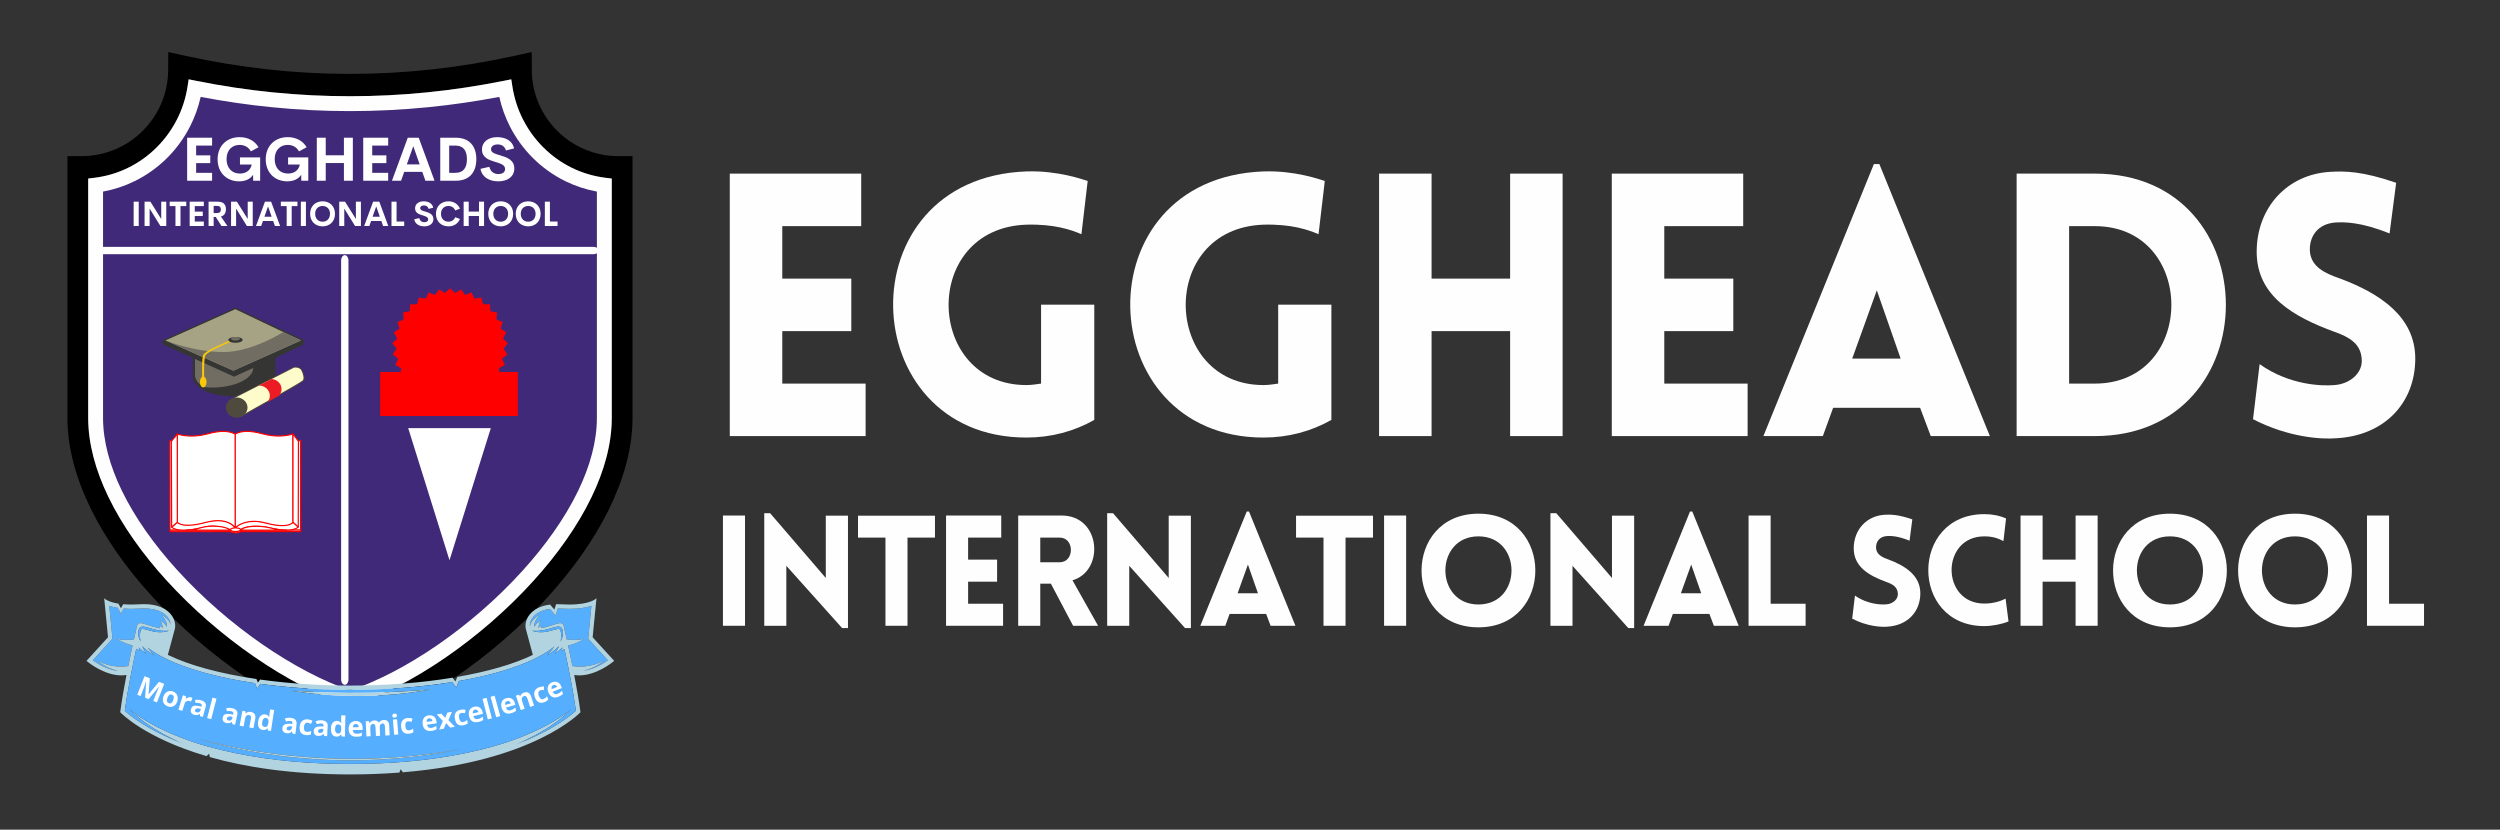 <?xml version="1.0" encoding="UTF-8"?><svg xmlns="http://www.w3.org/2000/svg" xmlns:xlink="http://www.w3.org/1999/xlink" width="339" zoomAndPan="magnify" viewBox="0 0 339 112.5" height="112.5" preserveAspectRatio="xMidYMid meet" version="1.0"><rect x="0" y="0" width="339" height="112.5" fill="#333333" stroke="none"/><defs><g><g id="glyph-4-0"/><g id="glyph-4-1"><path d="M 1.391 0.531 L 1.531 -1.688 L 1.516 -1.688 C 1.379 -1.27 1.285 -0.992 1.234 -0.859 L 0.781 0.312 L 0.328 0.125 L 1.312 -2.391 L 2.031 -2.109 L 1.859 0.031 L 1.875 0.047 L 3.266 -1.625 L 3.984 -1.359 L 3 1.156 L 2.5 0.969 L 2.969 -0.219 C 2.988 -0.281 3.016 -0.344 3.047 -0.406 C 3.078 -0.477 3.16 -0.672 3.297 -0.984 L 3.281 -0.984 L 1.859 0.719 Z M 1.391 0.531 "/></g><g id="glyph-5-0"/><g id="glyph-5-1"><path d="M 1.031 -0.719 C 0.969 -0.531 0.953 -0.379 0.984 -0.266 C 1.023 -0.148 1.113 -0.07 1.25 -0.031 C 1.383 0.02 1.5 0.008 1.594 -0.062 C 1.688 -0.133 1.766 -0.266 1.828 -0.453 C 1.898 -0.648 1.922 -0.805 1.891 -0.922 C 1.859 -1.047 1.773 -1.133 1.641 -1.188 C 1.492 -1.238 1.375 -1.223 1.281 -1.141 C 1.188 -1.055 1.102 -0.914 1.031 -0.719 Z M 2.375 -0.266 C 2.27 0.047 2.102 0.258 1.875 0.375 C 1.645 0.5 1.383 0.508 1.094 0.406 C 0.906 0.344 0.754 0.242 0.641 0.109 C 0.523 -0.016 0.453 -0.164 0.422 -0.344 C 0.398 -0.52 0.422 -0.707 0.484 -0.906 C 0.598 -1.238 0.77 -1.461 1 -1.578 C 1.238 -1.703 1.504 -1.719 1.797 -1.625 C 1.984 -1.551 2.129 -1.445 2.234 -1.312 C 2.348 -1.188 2.414 -1.031 2.438 -0.844 C 2.469 -0.664 2.445 -0.473 2.375 -0.266 Z M 2.375 -0.266 "/></g><g id="glyph-6-0"/><g id="glyph-6-1"><path d="M 2.016 -1.578 C 2.078 -1.555 2.133 -1.535 2.188 -1.516 L 1.984 -1.016 C 1.953 -1.035 1.898 -1.055 1.828 -1.078 C 1.66 -1.129 1.516 -1.125 1.391 -1.062 C 1.266 -1.008 1.176 -0.906 1.125 -0.75 L 0.812 0.25 L 0.281 0.094 L 0.891 -1.875 L 1.297 -1.75 L 1.297 -1.391 L 1.312 -1.391 C 1.395 -1.473 1.5 -1.535 1.625 -1.578 C 1.75 -1.617 1.879 -1.617 2.016 -1.578 Z M 2.016 -1.578 "/></g><g id="glyph-7-0"/><g id="glyph-7-1"><path d="M 1.547 0.438 L 1.516 0.141 L 1.5 0.141 C 1.383 0.223 1.27 0.27 1.156 0.281 C 1.039 0.301 0.906 0.289 0.75 0.25 C 0.562 0.195 0.426 0.102 0.344 -0.031 C 0.27 -0.164 0.266 -0.336 0.328 -0.547 C 0.391 -0.766 0.504 -0.898 0.672 -0.953 C 0.848 -1.004 1.082 -1 1.375 -0.938 L 1.734 -0.844 L 1.766 -0.938 C 1.816 -1.133 1.738 -1.258 1.531 -1.312 C 1.375 -1.363 1.176 -1.375 0.938 -1.344 L 0.859 -1.75 C 1.117 -1.812 1.391 -1.801 1.672 -1.719 C 1.941 -1.645 2.129 -1.531 2.234 -1.375 C 2.348 -1.219 2.367 -1.02 2.297 -0.781 L 1.922 0.547 Z M 1.656 -0.531 L 1.438 -0.594 C 1.281 -0.625 1.156 -0.625 1.062 -0.594 C 0.969 -0.562 0.906 -0.492 0.875 -0.391 C 0.832 -0.234 0.906 -0.129 1.094 -0.078 C 1.207 -0.047 1.312 -0.055 1.406 -0.109 C 1.5 -0.16 1.566 -0.242 1.609 -0.359 Z M 1.656 -0.531 "/></g><g id="glyph-8-0"/><g id="glyph-8-1"><path d="M 0.828 0.219 L 0.281 0.078 L 1 -2.703 L 1.547 -2.562 Z M 0.828 0.219 "/></g><g id="glyph-9-0"/><g id="glyph-9-1"><path d="M 1.578 0.344 L 1.531 0.047 L 1.516 0.047 C 1.391 0.148 1.273 0.207 1.172 0.219 C 1.066 0.238 0.938 0.234 0.781 0.203 C 0.582 0.16 0.438 0.07 0.344 -0.062 C 0.258 -0.195 0.238 -0.363 0.281 -0.562 C 0.332 -0.789 0.441 -0.93 0.609 -0.984 C 0.785 -1.047 1.023 -1.055 1.328 -1.016 L 1.688 -0.938 L 1.703 -1.031 C 1.742 -1.227 1.66 -1.348 1.453 -1.391 C 1.297 -1.43 1.094 -1.438 0.844 -1.406 L 0.75 -1.797 C 1.008 -1.867 1.281 -1.875 1.562 -1.812 C 1.844 -1.75 2.039 -1.641 2.156 -1.484 C 2.27 -1.336 2.301 -1.145 2.25 -0.906 L 1.953 0.438 Z M 1.609 -0.625 L 1.391 -0.672 C 1.242 -0.691 1.125 -0.688 1.031 -0.656 C 0.938 -0.625 0.875 -0.551 0.844 -0.438 C 0.812 -0.281 0.883 -0.18 1.062 -0.141 C 1.188 -0.109 1.297 -0.117 1.391 -0.172 C 1.484 -0.234 1.547 -0.328 1.578 -0.453 Z M 1.609 -0.625 "/></g><g id="glyph-10-0"/><g id="glyph-10-1"><path d="M 2.172 0.406 L 1.609 0.297 L 1.828 -0.891 C 1.859 -1.023 1.852 -1.133 1.812 -1.219 C 1.781 -1.301 1.711 -1.352 1.609 -1.375 C 1.441 -1.406 1.312 -1.379 1.219 -1.297 C 1.133 -1.211 1.066 -1.047 1.016 -0.797 L 0.844 0.156 L 0.297 0.062 L 0.672 -1.969 L 1.078 -1.906 L 1.109 -1.625 L 1.141 -1.609 C 1.223 -1.703 1.32 -1.766 1.438 -1.797 C 1.562 -1.828 1.691 -1.832 1.828 -1.812 C 2.066 -1.758 2.234 -1.656 2.328 -1.5 C 2.43 -1.352 2.461 -1.16 2.422 -0.922 Z M 2.172 0.406 "/></g><g id="glyph-11-0"/><g id="glyph-11-1"><path d="M 0.938 0.172 C 0.695 0.141 0.52 0.02 0.406 -0.188 C 0.301 -0.395 0.273 -0.66 0.328 -0.984 C 0.379 -1.316 0.488 -1.566 0.656 -1.734 C 0.832 -1.898 1.039 -1.969 1.281 -1.938 C 1.539 -1.895 1.723 -1.766 1.828 -1.547 L 1.844 -1.547 C 1.832 -1.691 1.836 -1.828 1.859 -1.953 L 1.953 -2.609 L 2.5 -2.531 L 2.062 0.312 L 1.656 0.25 L 1.594 -0.031 L 1.562 -0.031 C 1.406 0.145 1.195 0.211 0.938 0.172 Z M 1.188 -0.234 C 1.332 -0.211 1.441 -0.238 1.516 -0.312 C 1.598 -0.383 1.66 -0.52 1.703 -0.719 L 1.719 -0.781 C 1.75 -1 1.738 -1.16 1.688 -1.266 C 1.633 -1.367 1.531 -1.43 1.375 -1.453 C 1.25 -1.473 1.141 -1.438 1.047 -1.344 C 0.961 -1.25 0.906 -1.098 0.875 -0.891 C 0.844 -0.691 0.852 -0.535 0.906 -0.422 C 0.969 -0.316 1.062 -0.254 1.188 -0.234 Z M 1.188 -0.234 "/></g><g id="glyph-12-0"/><g id="glyph-12-1"><path d="M 1.594 0.172 L 1.516 -0.125 L 1.5 -0.125 C 1.395 -0.008 1.289 0.062 1.188 0.094 C 1.094 0.125 0.961 0.133 0.797 0.125 C 0.598 0.094 0.445 0.02 0.344 -0.094 C 0.238 -0.219 0.195 -0.383 0.219 -0.594 C 0.25 -0.82 0.348 -0.977 0.516 -1.062 C 0.68 -1.145 0.914 -1.18 1.219 -1.172 L 1.562 -1.125 L 1.578 -1.203 C 1.598 -1.41 1.508 -1.523 1.312 -1.547 C 1.145 -1.566 0.941 -1.539 0.703 -1.469 L 0.547 -1.875 C 0.805 -1.969 1.082 -2 1.375 -1.969 C 1.645 -1.938 1.844 -1.852 1.969 -1.719 C 2.102 -1.582 2.16 -1.391 2.141 -1.141 L 1.984 0.219 Z M 1.531 -0.797 L 1.328 -0.828 C 1.172 -0.828 1.047 -0.805 0.953 -0.766 C 0.859 -0.723 0.805 -0.645 0.797 -0.531 C 0.785 -0.375 0.875 -0.285 1.062 -0.266 C 1.188 -0.254 1.285 -0.281 1.359 -0.344 C 1.441 -0.406 1.488 -0.5 1.5 -0.625 Z M 1.531 -0.797 "/></g><g id="glyph-13-0"/><g id="glyph-13-1"><path d="M 1.141 0.125 C 0.492 0.07 0.195 -0.301 0.25 -1 C 0.281 -1.352 0.391 -1.613 0.578 -1.781 C 0.766 -1.957 1.023 -2.035 1.359 -2.016 C 1.598 -1.992 1.805 -1.93 1.984 -1.828 L 1.781 -1.391 C 1.695 -1.43 1.617 -1.469 1.547 -1.5 C 1.473 -1.531 1.398 -1.551 1.328 -1.562 C 1.035 -1.582 0.867 -1.383 0.828 -0.969 C 0.797 -0.562 0.926 -0.348 1.219 -0.328 C 1.32 -0.316 1.422 -0.32 1.516 -0.344 C 1.617 -0.363 1.719 -0.398 1.812 -0.453 L 1.781 0.031 C 1.676 0.07 1.578 0.098 1.484 0.109 C 1.391 0.129 1.273 0.133 1.141 0.125 Z M 1.141 0.125 "/></g><g id="glyph-14-0"/><g id="glyph-14-1"><path d="M 1.609 0.078 L 1.516 -0.203 L 1.5 -0.203 C 1.395 -0.086 1.289 -0.016 1.188 0.016 C 1.094 0.055 0.961 0.078 0.797 0.078 C 0.598 0.066 0.441 0.004 0.328 -0.109 C 0.223 -0.223 0.176 -0.383 0.188 -0.594 C 0.195 -0.82 0.281 -0.984 0.438 -1.078 C 0.602 -1.172 0.836 -1.219 1.141 -1.219 L 1.5 -1.203 L 1.516 -1.297 C 1.523 -1.504 1.426 -1.613 1.219 -1.625 C 1.051 -1.633 0.848 -1.598 0.609 -1.516 L 0.438 -1.906 C 0.688 -2.02 0.957 -2.066 1.25 -2.047 C 1.531 -2.035 1.738 -1.961 1.875 -1.828 C 2.02 -1.703 2.086 -1.516 2.078 -1.266 L 2 0.109 Z M 1.484 -0.875 L 1.266 -0.891 C 1.109 -0.891 0.988 -0.863 0.906 -0.812 C 0.82 -0.77 0.773 -0.691 0.766 -0.578 C 0.754 -0.422 0.844 -0.336 1.031 -0.328 C 1.156 -0.316 1.258 -0.344 1.344 -0.406 C 1.426 -0.477 1.473 -0.578 1.484 -0.703 Z M 1.484 -0.875 "/></g><g id="glyph-15-0"/><g id="glyph-15-1"><path d="M 0.953 0.047 C 0.703 0.047 0.508 -0.047 0.375 -0.234 C 0.25 -0.43 0.188 -0.695 0.188 -1.031 C 0.195 -1.363 0.273 -1.625 0.422 -1.812 C 0.566 -2 0.766 -2.094 1.016 -2.094 C 1.273 -2.082 1.469 -1.973 1.594 -1.766 L 1.609 -1.766 C 1.586 -1.922 1.578 -2.062 1.578 -2.188 L 1.594 -2.844 L 2.156 -2.828 L 2.094 0.047 L 1.672 0.031 L 1.562 -0.234 L 1.531 -0.234 C 1.406 -0.035 1.211 0.055 0.953 0.047 Z M 1.156 -0.375 C 1.301 -0.375 1.406 -0.414 1.469 -0.5 C 1.539 -0.582 1.582 -0.727 1.594 -0.938 L 1.594 -1 C 1.602 -1.219 1.57 -1.375 1.5 -1.469 C 1.438 -1.562 1.328 -1.609 1.172 -1.609 C 1.047 -1.617 0.945 -1.57 0.875 -1.469 C 0.801 -1.363 0.758 -1.207 0.75 -1 C 0.75 -0.801 0.785 -0.648 0.859 -0.547 C 0.93 -0.441 1.031 -0.383 1.156 -0.375 Z M 1.156 -0.375 "/></g><g id="glyph-16-0"/><g id="glyph-16-1"><path d="M 1.141 -1.719 C 1.016 -1.719 0.914 -1.676 0.844 -1.594 C 0.781 -1.508 0.742 -1.398 0.734 -1.266 L 1.531 -1.281 C 1.531 -1.414 1.492 -1.52 1.422 -1.594 C 1.348 -1.676 1.254 -1.719 1.141 -1.719 Z M 1.234 0.016 C 0.898 0.023 0.641 -0.055 0.453 -0.234 C 0.266 -0.422 0.164 -0.68 0.156 -1.016 C 0.156 -1.359 0.238 -1.625 0.406 -1.812 C 0.582 -2.008 0.82 -2.113 1.125 -2.125 C 1.414 -2.125 1.645 -2.039 1.812 -1.875 C 1.977 -1.707 2.062 -1.477 2.062 -1.188 L 2.062 -0.906 L 0.719 -0.891 C 0.738 -0.734 0.789 -0.609 0.875 -0.516 C 0.969 -0.43 1.094 -0.391 1.25 -0.391 C 1.375 -0.391 1.492 -0.398 1.609 -0.422 C 1.723 -0.453 1.836 -0.5 1.953 -0.562 L 1.953 -0.125 C 1.859 -0.07 1.754 -0.035 1.641 -0.016 C 1.523 0.004 1.391 0.016 1.234 0.016 Z M 1.234 0.016 "/></g><g id="glyph-17-0"/><g id="glyph-17-1"><path d="M 2.141 -0.109 L 1.578 -0.078 L 1.516 -1.281 C 1.504 -1.426 1.473 -1.535 1.422 -1.609 C 1.379 -1.691 1.301 -1.727 1.188 -1.719 C 1.039 -1.707 0.938 -1.645 0.875 -1.531 C 0.82 -1.426 0.801 -1.254 0.812 -1.016 L 0.859 -0.047 L 0.297 -0.016 L 0.188 -2.078 L 0.609 -2.094 L 0.703 -1.844 L 0.734 -1.844 C 0.797 -1.938 0.875 -2.016 0.969 -2.078 C 1.07 -2.141 1.191 -2.176 1.328 -2.188 C 1.629 -2.195 1.844 -2.102 1.969 -1.906 L 2.016 -1.906 C 2.066 -2 2.145 -2.078 2.25 -2.141 C 2.352 -2.203 2.473 -2.238 2.609 -2.25 C 2.848 -2.258 3.031 -2.207 3.156 -2.094 C 3.281 -1.977 3.352 -1.785 3.375 -1.516 L 3.438 -0.172 L 2.859 -0.141 L 2.797 -1.344 C 2.785 -1.488 2.754 -1.598 2.703 -1.672 C 2.66 -1.754 2.586 -1.789 2.484 -1.781 C 2.336 -1.77 2.234 -1.711 2.172 -1.609 C 2.109 -1.516 2.082 -1.359 2.094 -1.141 Z M 2.141 -0.109 "/></g><g id="glyph-18-0"/><g id="glyph-18-1"><path d="M 0.047 -2.594 C 0.035 -2.781 0.133 -2.883 0.344 -2.906 C 0.551 -2.926 0.66 -2.844 0.672 -2.656 C 0.68 -2.57 0.66 -2.504 0.609 -2.453 C 0.566 -2.398 0.492 -2.367 0.391 -2.359 C 0.18 -2.336 0.066 -2.414 0.047 -2.594 Z M 0.859 -0.078 L 0.297 -0.031 L 0.125 -2.094 L 0.688 -2.141 Z M 0.859 -0.078 "/></g><g id="glyph-19-0"/><g id="glyph-19-1"><path d="M 1.141 -0.094 C 0.492 -0.02 0.133 -0.332 0.062 -1.031 C 0.031 -1.375 0.086 -1.648 0.234 -1.859 C 0.391 -2.066 0.633 -2.188 0.969 -2.219 C 1.195 -2.238 1.41 -2.211 1.609 -2.141 L 1.484 -1.688 C 1.398 -1.707 1.316 -1.727 1.234 -1.75 C 1.16 -1.77 1.086 -1.773 1.016 -1.766 C 0.723 -1.734 0.598 -1.516 0.641 -1.109 C 0.68 -0.703 0.848 -0.516 1.141 -0.547 C 1.242 -0.555 1.336 -0.578 1.422 -0.609 C 1.516 -0.648 1.602 -0.707 1.688 -0.781 L 1.734 -0.297 C 1.648 -0.234 1.562 -0.188 1.469 -0.156 C 1.383 -0.125 1.273 -0.102 1.141 -0.094 Z M 1.141 -0.094 "/></g><g id="glyph-20-0"/><g id="glyph-20-1"><path d="M 0.891 -1.859 C 0.766 -1.836 0.676 -1.781 0.625 -1.688 C 0.57 -1.602 0.551 -1.492 0.562 -1.359 L 1.344 -1.469 C 1.332 -1.602 1.281 -1.703 1.188 -1.766 C 1.102 -1.836 1.004 -1.867 0.891 -1.859 Z M 1.219 -0.141 C 0.895 -0.098 0.625 -0.156 0.406 -0.312 C 0.195 -0.469 0.07 -0.707 0.031 -1.031 C -0.02 -1.375 0.023 -1.648 0.172 -1.859 C 0.316 -2.078 0.535 -2.207 0.828 -2.25 C 1.117 -2.289 1.359 -2.238 1.547 -2.094 C 1.734 -1.957 1.848 -1.742 1.891 -1.453 L 1.938 -1.172 L 0.609 -0.984 C 0.641 -0.836 0.703 -0.723 0.797 -0.641 C 0.898 -0.555 1.031 -0.523 1.188 -0.547 C 1.312 -0.566 1.426 -0.598 1.531 -0.641 C 1.645 -0.68 1.754 -0.742 1.859 -0.828 L 1.922 -0.391 C 1.836 -0.328 1.738 -0.273 1.625 -0.234 C 1.508 -0.191 1.375 -0.16 1.219 -0.141 Z M 1.219 -0.141 "/></g><g id="glyph-21-0"/><g id="glyph-21-1"><path d="M 0.516 -1.156 L -0.312 -2.047 L 0.312 -2.156 L 0.828 -1.578 L 1.125 -2.297 L 1.75 -2.406 L 1.266 -1.281 L 2.141 -0.375 L 1.516 -0.266 L 0.953 -0.875 L 0.641 -0.109 L 0.016 0 Z M 0.516 -1.156 "/></g><g id="glyph-22-0"/><g id="glyph-22-1"><path d="M 1.125 -0.203 C 0.488 -0.066 0.102 -0.344 -0.031 -1.031 C -0.102 -1.375 -0.078 -1.656 0.047 -1.875 C 0.18 -2.094 0.41 -2.234 0.734 -2.297 C 0.973 -2.348 1.195 -2.344 1.406 -2.281 L 1.312 -1.828 C 1.227 -1.848 1.145 -1.863 1.062 -1.875 C 0.977 -1.883 0.898 -1.879 0.828 -1.859 C 0.547 -1.805 0.445 -1.578 0.531 -1.172 C 0.613 -0.766 0.797 -0.586 1.078 -0.641 C 1.18 -0.66 1.273 -0.691 1.359 -0.734 C 1.453 -0.785 1.535 -0.852 1.609 -0.938 L 1.719 -0.469 C 1.633 -0.395 1.547 -0.336 1.453 -0.297 C 1.359 -0.254 1.25 -0.223 1.125 -0.203 Z M 1.125 -0.203 "/></g><g id="glyph-23-0"/><g id="glyph-23-1"><path d="M 0.734 -1.922 C 0.609 -1.891 0.523 -1.828 0.484 -1.734 C 0.441 -1.648 0.43 -1.539 0.453 -1.406 L 1.219 -1.578 C 1.188 -1.711 1.125 -1.805 1.031 -1.859 C 0.945 -1.922 0.848 -1.941 0.734 -1.922 Z M 1.203 -0.25 C 0.879 -0.176 0.609 -0.203 0.391 -0.328 C 0.172 -0.461 0.02 -0.691 -0.062 -1.016 C -0.133 -1.348 -0.113 -1.629 0 -1.859 C 0.125 -2.086 0.332 -2.238 0.625 -2.312 C 0.906 -2.375 1.148 -2.344 1.359 -2.219 C 1.566 -2.094 1.703 -1.891 1.766 -1.609 L 1.828 -1.344 L 0.516 -1.047 C 0.555 -0.891 0.629 -0.773 0.734 -0.703 C 0.848 -0.629 0.984 -0.609 1.141 -0.641 C 1.266 -0.672 1.375 -0.711 1.469 -0.766 C 1.57 -0.816 1.676 -0.883 1.781 -0.969 L 1.875 -0.547 C 1.801 -0.473 1.707 -0.41 1.594 -0.359 C 1.488 -0.316 1.359 -0.281 1.203 -0.25 Z M 1.203 -0.25 "/></g><g id="glyph-24-0"/><g id="glyph-24-1"><path d="M 0.828 -0.219 L 0.281 -0.078 L -0.438 -2.859 L 0.109 -3 Z M 0.828 -0.219 "/></g><g id="glyph-25-0"/><g id="glyph-25-1"><path d="M 0.828 -0.234 L 0.281 -0.078 L -0.484 -2.844 L 0.062 -3 Z M 0.828 -0.234 "/></g><g id="glyph-26-0"/><g id="glyph-26-1"><path d="M 0.625 -1.953 C 0.5 -1.922 0.414 -1.859 0.375 -1.766 C 0.332 -1.672 0.328 -1.562 0.359 -1.438 L 1.125 -1.656 C 1.082 -1.781 1.016 -1.867 0.922 -1.922 C 0.828 -1.973 0.727 -1.984 0.625 -1.953 Z M 1.203 -0.328 C 0.879 -0.223 0.602 -0.234 0.375 -0.359 C 0.145 -0.484 -0.02 -0.703 -0.125 -1.016 C -0.219 -1.348 -0.211 -1.629 -0.109 -1.859 C -0.004 -2.098 0.191 -2.258 0.484 -2.344 C 0.766 -2.426 1.008 -2.41 1.219 -2.297 C 1.426 -2.191 1.57 -2 1.656 -1.719 L 1.734 -1.453 L 0.453 -1.062 C 0.504 -0.914 0.582 -0.812 0.688 -0.75 C 0.801 -0.688 0.938 -0.676 1.094 -0.719 C 1.207 -0.75 1.316 -0.797 1.422 -0.859 C 1.523 -0.922 1.625 -1 1.719 -1.094 L 1.844 -0.672 C 1.758 -0.586 1.664 -0.52 1.562 -0.469 C 1.469 -0.414 1.348 -0.367 1.203 -0.328 Z M 1.203 -0.328 "/></g><g id="glyph-27-0"/><g id="glyph-27-1"><path d="M 2.094 -0.703 L 1.562 -0.516 L 1.188 -1.656 C 1.133 -1.789 1.07 -1.891 1 -1.953 C 0.926 -2.016 0.836 -2.031 0.734 -2 C 0.578 -1.938 0.477 -1.844 0.438 -1.719 C 0.406 -1.602 0.426 -1.426 0.5 -1.188 L 0.812 -0.266 L 0.281 -0.094 L -0.375 -2.047 L 0.031 -2.188 L 0.188 -1.953 L 0.219 -1.969 C 0.25 -2.094 0.305 -2.191 0.391 -2.266 C 0.473 -2.348 0.582 -2.414 0.719 -2.469 C 0.945 -2.539 1.141 -2.535 1.297 -2.453 C 1.461 -2.367 1.586 -2.211 1.672 -1.984 Z M 2.094 -0.703 "/></g><g id="glyph-28-0"/><g id="glyph-28-1"><path d="M 1.094 -0.359 C 0.477 -0.141 0.051 -0.359 -0.188 -1.016 C -0.312 -1.348 -0.32 -1.629 -0.219 -1.859 C -0.125 -2.098 0.078 -2.273 0.391 -2.391 C 0.617 -2.473 0.836 -2.5 1.047 -2.469 L 1.031 -2 C 0.938 -2.008 0.848 -2.016 0.766 -2.016 C 0.691 -2.016 0.617 -2 0.547 -1.969 C 0.273 -1.863 0.207 -1.613 0.344 -1.219 C 0.488 -0.832 0.695 -0.691 0.969 -0.797 C 1.07 -0.836 1.16 -0.883 1.234 -0.938 C 1.316 -1 1.391 -1.078 1.453 -1.172 L 1.625 -0.719 C 1.551 -0.633 1.473 -0.566 1.391 -0.516 C 1.316 -0.461 1.219 -0.41 1.094 -0.359 Z M 1.094 -0.359 "/></g><g id="glyph-29-0"/><g id="glyph-29-1"><path d="M 0.453 -2 C 0.336 -1.957 0.258 -1.883 0.219 -1.781 C 0.188 -1.688 0.191 -1.578 0.234 -1.453 L 0.969 -1.75 C 0.914 -1.875 0.844 -1.957 0.75 -2 C 0.656 -2.039 0.555 -2.039 0.453 -2 Z M 1.156 -0.422 C 0.852 -0.297 0.578 -0.285 0.328 -0.391 C 0.086 -0.492 -0.094 -0.695 -0.219 -1 C -0.344 -1.32 -0.359 -1.602 -0.266 -1.844 C -0.18 -2.082 0 -2.258 0.281 -2.375 C 0.551 -2.477 0.797 -2.484 1.016 -2.391 C 1.234 -2.305 1.395 -2.129 1.5 -1.859 L 1.609 -1.594 L 0.359 -1.094 C 0.422 -0.957 0.508 -0.859 0.625 -0.797 C 0.738 -0.742 0.867 -0.75 1.016 -0.812 C 1.129 -0.852 1.234 -0.906 1.328 -0.969 C 1.43 -1.039 1.523 -1.129 1.609 -1.234 L 1.766 -0.828 C 1.703 -0.742 1.617 -0.672 1.516 -0.609 C 1.422 -0.547 1.301 -0.484 1.156 -0.422 Z M 1.156 -0.422 "/></g><g id="glyph-0-0"><path d="M 22.398 0 L 22.398 -7.117 L 11.098 -7.117 L 11.098 -14.234 L 20.457 -14.234 L 20.457 -21.352 L 11.098 -21.352 L 11.098 -28.469 L 21.801 -28.469 L 21.801 -35.59 L 3.98 -35.59 L 3.98 0 Z M 22.398 0 "/></g><g id="glyph-0-1"><path d="M 29.664 -2.191 L 29.664 -17.82 L 22.449 -17.82 L 22.449 -7.117 C 21.801 -7.02 21.105 -6.918 20.457 -6.918 C 6.719 -6.918 6.074 -28.172 20.457 -28.668 C 24.238 -28.77 26.531 -27.973 27.922 -27.375 L 28.77 -34.594 C 28.121 -34.793 24.688 -36.035 20.457 -35.887 C -4.23 -34.992 -3.035 0.199 20.457 0.199 C 23.84 0.199 26.926 -0.648 29.664 -2.191 Z M 29.664 -2.191 "/></g><g id="glyph-0-2"><path d="M 28.867 0 L 28.867 -35.59 L 21.75 -35.59 L 21.75 -21.352 L 11.098 -21.352 L 11.098 -35.59 L 3.98 -35.59 L 3.98 0 L 11.098 0 L 11.098 -14.234 L 21.75 -14.234 L 21.75 0 Z M 28.867 0 "/></g><g id="glyph-0-3"><path d="M 0.797 0 L 8.859 0 L 10.254 -3.832 L 22.051 -3.832 L 23.492 0 L 31.508 0 L 16.523 -36.883 L 15.777 -36.883 Z M 12.84 -10.504 L 16.176 -19.762 L 19.41 -10.504 Z M 12.84 -10.504 "/></g><g id="glyph-0-4"><path d="M 14.582 -35.59 L 3.98 -35.59 L 3.98 0 L 14.582 0 C 38.277 0 38.277 -35.59 14.582 -35.59 Z M 14.582 -28.469 C 28.422 -28.469 28.422 -7.117 14.582 -7.117 L 11.098 -7.117 L 11.098 -28.469 Z M 14.582 -28.469 "/></g><g id="glyph-0-5"><path d="M 2.34 -2.289 C 7.168 0.199 11.598 0.449 13.59 0.297 C 20.258 -0.051 24.34 -4.578 24.34 -10.504 C 24.34 -16.176 19.562 -19.363 14.035 -21.402 C 11.996 -22.098 10.254 -22.996 10.055 -24.988 C 9.906 -26.977 11.051 -28.82 13.59 -28.969 C 14.684 -29.02 16.922 -29.066 20.855 -27.477 L 21.75 -34.344 C 17.172 -35.938 14.734 -35.938 12.891 -35.836 C 6.969 -35.539 2.836 -30.961 2.836 -24.988 C 2.836 -19.012 7.816 -16.176 13.391 -14.137 C 15.379 -13.438 16.922 -12.543 17.074 -10.504 C 17.273 -8.562 15.48 -7.066 13.391 -6.918 C 11.746 -6.77 7.316 -6.867 3.234 -9.754 Z M 2.34 -2.289 "/></g><g id="glyph-1-0"><path d="M 4.664 0 L 4.664 -14.949 L 1.672 -14.949 L 1.672 0 Z M 4.664 0 "/></g><g id="glyph-1-1"><path d="M 4.664 -8.133 L 12.23 0.312 L 13.023 0.312 L 13.023 -14.926 L 10.016 -14.926 L 10.016 -6.48 L 2.469 -15.262 L 1.672 -15.262 L 1.672 0 L 4.664 0 Z M 4.664 -8.133 "/></g><g id="glyph-1-2"><path d="M 7.129 0 L 7.129 -11.957 L 10.852 -11.957 L 10.852 -14.926 L 0.418 -14.926 L 0.418 -11.957 L 4.141 -11.957 L 4.141 0 Z M 7.129 0 "/></g><g id="glyph-1-3"><path d="M 9.406 0 L 9.406 -2.988 L 4.664 -2.988 L 4.664 -5.98 L 8.594 -5.98 L 8.594 -8.969 L 4.664 -8.969 L 4.664 -11.957 L 9.156 -11.957 L 9.156 -14.949 L 1.672 -14.949 L 1.672 0 Z M 9.406 0 "/></g><g id="glyph-1-4"><path d="M 9.117 0 L 12.504 0 L 9.031 -6.168 C 13.422 -7.441 12.898 -14.949 7.57 -14.949 L 1.672 -14.949 L 1.672 0 L 4.664 0 L 4.664 -5.707 L 6.105 -5.707 Z M 4.664 -8.613 L 4.664 -11.957 L 7.297 -11.957 C 9.324 -11.957 9.324 -8.613 7.297 -8.613 Z M 4.664 -8.613 "/></g><g id="glyph-1-5"><path d="M 0.336 0 L 3.723 0 L 4.309 -1.609 L 9.262 -1.609 L 9.867 0 L 13.234 0 L 6.941 -15.492 L 6.629 -15.492 Z M 5.395 -4.41 L 6.793 -8.301 L 8.152 -4.41 Z M 5.395 -4.41 "/></g><g id="glyph-1-6"><path d="M 8.863 0.211 C 19.152 0.211 19.152 -15.199 8.863 -15.199 C -1.422 -15.199 -1.422 0.211 8.863 0.211 Z M 8.863 -2.887 C 2.887 -2.887 2.887 -12.125 8.863 -12.125 C 14.844 -12.125 14.844 -2.887 8.863 -2.887 Z M 8.863 -2.887 "/></g><g id="glyph-1-7"><path d="M 1.672 -14.949 L 1.672 0 L 9.406 0 L 9.406 -2.988 L 4.664 -2.988 L 4.664 -14.949 Z M 1.672 -14.949 "/></g><g id="glyph-1-8"><path d="M 0.984 -0.961 C 3.012 0.082 4.871 0.188 5.707 0.125 C 8.508 -0.02 10.223 -1.922 10.223 -4.41 C 10.223 -6.793 8.215 -8.133 5.895 -8.988 C 5.039 -9.281 4.309 -9.66 4.223 -10.496 C 4.16 -11.332 4.641 -12.105 5.707 -12.168 C 6.168 -12.188 7.109 -12.211 8.762 -11.539 L 9.137 -14.426 C 7.215 -15.094 6.188 -15.094 5.414 -15.055 C 2.926 -14.926 1.191 -13.004 1.191 -10.496 C 1.191 -7.988 3.281 -6.793 5.625 -5.938 C 6.461 -5.645 7.109 -5.27 7.172 -4.41 C 7.254 -3.598 6.504 -2.969 5.625 -2.906 C 4.934 -2.844 3.074 -2.887 1.359 -4.098 Z M 0.984 -0.961 "/></g><g id="glyph-1-9"><path d="M 11.184 -11.477 L 11.539 -14.551 C 10.641 -14.949 9.637 -15.137 8.594 -15.137 C -1.527 -15.137 -1.547 0.043 8.594 0.043 C 9.637 0.043 10.957 -0.211 11.875 -0.586 L 11.477 -3.68 C 10.914 -3.387 9.891 -3.012 8.594 -3.012 C 2.676 -3.012 2.676 -12.125 8.594 -12.125 C 9.891 -12.125 10.621 -11.77 11.184 -11.477 Z M 11.184 -11.477 "/></g><g id="glyph-1-10"><path d="M 12.125 0 L 12.125 -14.949 L 9.137 -14.949 L 9.137 -8.969 L 4.664 -8.969 L 4.664 -14.949 L 1.672 -14.949 L 1.672 0 L 4.664 0 L 4.664 -5.98 L 9.137 -5.98 L 9.137 0 Z M 12.125 0 "/></g><g id="glyph-2-0"/><g id="glyph-3-0"><path d="M 4.137 -4.766 L 4.137 -5.832 L 0.754 -5.832 L 0.754 0 L 4.137 0 L 4.137 -1.07 L 1.973 -1.07 L 1.973 -2.387 L 3.891 -2.387 L 3.891 -3.441 L 1.973 -3.441 L 1.973 -4.766 Z M 4.137 -4.766 "/></g><g id="glyph-3-1"><path d="M 3.277 0.082 C 4.168 0.082 4.797 -0.254 5.172 -0.809 L 5.172 0 L 6.125 0 L 6.125 -3.168 L 3.387 -3.168 L 3.387 -2.195 L 4.98 -2.195 C 4.812 -1.344 4.129 -0.973 3.383 -0.973 C 2.281 -0.973 1.57 -1.738 1.57 -2.93 C 1.57 -4.164 2.328 -4.859 3.336 -4.859 C 3.988 -4.859 4.535 -4.57 4.867 -3.98 L 5.902 -4.539 C 5.395 -5.414 4.461 -5.91 3.336 -5.91 C 1.621 -5.91 0.355 -4.746 0.355 -2.902 C 0.355 -1.082 1.594 0.082 3.277 0.082 Z M 3.277 0.082 "/></g><g id="glyph-3-2"><path d="M 0.754 0 L 1.965 0 L 1.965 -2.398 L 4.43 -2.398 L 4.43 0 L 5.641 0 L 5.641 -5.832 L 4.43 -5.832 L 4.43 -3.449 L 1.965 -3.449 L 1.965 -5.832 L 0.754 -5.832 Z M 0.754 0 "/></g><g id="glyph-3-3"><path d="M 4.656 0 L 5.895 0 L 3.75 -5.832 L 2.266 -5.832 L 0.121 0 L 1.359 0 L 1.785 -1.203 L 4.234 -1.203 Z M 2.137 -2.215 L 3.012 -4.688 L 3.879 -2.215 Z M 2.137 -2.215 "/></g><g id="glyph-3-4"><path d="M 0.754 0 L 2.863 0 C 4.727 0 5.645 -1.172 5.645 -2.918 C 5.645 -4.66 4.727 -5.832 2.863 -5.832 L 0.754 -5.832 Z M 1.965 -1.07 L 1.965 -4.766 L 2.805 -4.766 C 3.879 -4.766 4.371 -4.094 4.371 -2.918 C 4.371 -1.738 3.879 -1.07 2.805 -1.07 Z M 1.965 -1.07 "/></g><g id="glyph-3-5"><path d="M 2.695 0.082 C 3.965 0.082 4.871 -0.555 4.871 -1.664 C 4.871 -2.844 3.832 -3.18 2.949 -3.445 C 2.289 -3.645 1.715 -3.781 1.715 -4.27 C 1.715 -4.715 2.129 -4.922 2.617 -4.922 C 3.168 -4.922 3.559 -4.668 3.742 -4.105 L 4.836 -4.379 C 4.605 -5.496 3.57 -5.91 2.547 -5.91 C 1.375 -5.91 0.488 -5.297 0.488 -4.223 C 0.488 -3.137 1.402 -2.824 2.258 -2.559 C 2.969 -2.34 3.613 -2.172 3.621 -1.598 C 3.625 -1.125 3.23 -0.906 2.715 -0.906 C 2.105 -0.906 1.652 -1.219 1.484 -1.887 L 0.285 -1.613 C 0.465 -0.52 1.441 0.082 2.695 0.082 Z M 2.695 0.082 "/></g><g id="glyph-30-0"><path d="M 0.426 0 L 1.113 0 L 1.113 -3.301 L 0.426 -3.301 Z M 0.426 0 "/></g><g id="glyph-30-1"><path d="M 2.684 -3.301 L 2.684 -0.953 L 1.211 -3.301 L 0.426 -3.301 L 0.426 0 L 1.109 0 L 1.109 -2.359 L 2.574 0 L 3.367 0 L 3.367 -3.301 Z M 2.684 -3.301 "/></g><g id="glyph-30-2"><path d="M 2.344 -3.301 L 0.09 -3.301 L 0.09 -2.699 L 0.879 -2.699 L 0.879 0 L 1.559 0 L 1.559 -2.699 L 2.344 -2.699 Z M 2.344 -3.301 "/></g><g id="glyph-30-3"><path d="M 2.344 -2.699 L 2.344 -3.301 L 0.426 -3.301 L 0.426 0 L 2.344 0 L 2.344 -0.605 L 1.117 -0.605 L 1.117 -1.352 L 2.203 -1.352 L 2.203 -1.949 L 1.117 -1.949 L 1.117 -2.699 Z M 2.344 -2.699 "/></g><g id="glyph-30-4"><path d="M 2.172 0 L 2.98 0 L 2.102 -1.281 C 2.184 -1.305 2.25 -1.332 2.312 -1.367 C 2.645 -1.543 2.781 -1.871 2.781 -2.285 C 2.781 -2.68 2.648 -2.992 2.324 -3.164 C 2.156 -3.25 1.934 -3.301 1.512 -3.301 L 0.426 -3.301 L 0.426 0 L 1.113 0 L 1.113 -1.219 L 1.402 -1.219 Z M 1.113 -2.727 L 1.418 -2.727 C 1.68 -2.727 1.832 -2.711 1.934 -2.633 C 2.035 -2.555 2.09 -2.426 2.09 -2.242 C 2.09 -2.047 2.035 -1.918 1.922 -1.84 C 1.82 -1.77 1.676 -1.758 1.418 -1.758 L 1.113 -1.758 Z M 1.113 -2.727 "/></g><g id="glyph-30-5"><path d="M 2.637 0 L 3.34 0 L 2.121 -3.301 L 1.285 -3.301 L 0.07 0 L 0.77 0 L 1.012 -0.68 L 2.398 -0.68 Z M 1.211 -1.254 L 1.703 -2.656 L 2.195 -1.254 Z M 1.211 -1.254 "/></g><g id="glyph-30-6"><path d="M 1.891 0.047 C 2.859 0.047 3.574 -0.617 3.574 -1.652 C 3.574 -2.688 2.859 -3.348 1.891 -3.348 C 0.918 -3.348 0.199 -2.688 0.199 -1.652 C 0.199 -0.617 0.918 0.047 1.891 0.047 Z M 1.891 -0.582 C 1.32 -0.582 0.883 -0.984 0.883 -1.652 C 0.883 -2.32 1.32 -2.715 1.891 -2.715 C 2.457 -2.715 2.895 -2.32 2.895 -1.652 C 2.895 -0.984 2.457 -0.582 1.891 -0.582 Z M 1.891 -0.582 "/></g><g id="glyph-30-7"><path d="M 1.113 -0.605 L 1.113 -3.301 L 0.426 -3.301 L 0.426 0 L 2.148 0 L 2.148 -0.605 Z M 1.113 -0.605 "/></g><g id="glyph-30-8"/><g id="glyph-30-9"><path d="M 1.527 0.047 C 2.246 0.047 2.758 -0.312 2.758 -0.941 C 2.758 -1.609 2.172 -1.801 1.672 -1.953 C 1.297 -2.062 0.973 -2.141 0.973 -2.418 C 0.973 -2.672 1.207 -2.789 1.484 -2.789 C 1.793 -2.789 2.016 -2.645 2.117 -2.324 L 2.738 -2.48 C 2.605 -3.113 2.023 -3.348 1.441 -3.348 C 0.777 -3.348 0.277 -3 0.277 -2.391 C 0.277 -1.773 0.797 -1.598 1.281 -1.449 C 1.68 -1.324 2.047 -1.23 2.051 -0.906 C 2.051 -0.637 1.832 -0.516 1.539 -0.516 C 1.191 -0.516 0.938 -0.691 0.84 -1.07 L 0.164 -0.914 C 0.262 -0.293 0.816 0.047 1.527 0.047 Z M 1.527 0.047 "/></g><g id="glyph-30-10"><path d="M 1.891 0.047 C 2.625 0.047 3.215 -0.332 3.449 -0.961 L 2.809 -1.191 C 2.664 -0.809 2.316 -0.586 1.891 -0.586 C 1.32 -0.586 0.883 -0.984 0.883 -1.652 C 0.883 -2.32 1.32 -2.715 1.891 -2.715 C 2.316 -2.715 2.664 -2.496 2.809 -2.109 L 3.449 -2.344 C 3.215 -2.969 2.625 -3.348 1.891 -3.348 C 0.918 -3.348 0.199 -2.688 0.199 -1.652 C 0.199 -0.613 0.918 0.047 1.891 0.047 Z M 1.891 0.047 "/></g><g id="glyph-30-11"><path d="M 0.426 0 L 1.113 0 L 1.113 -1.355 L 2.508 -1.355 L 2.508 0 L 3.195 0 L 3.195 -3.301 L 2.508 -3.301 L 2.508 -1.953 L 1.113 -1.953 L 1.113 -3.301 L 0.426 -3.301 Z M 0.426 0 "/></g></g><clipPath id="clip-0"><path d="M 9.008 7.055 L 85.918 7.055 L 85.918 98.898 L 9.008 98.898 Z M 9.008 7.055 " clip-rule="nonzero"/></clipPath><clipPath id="clip-1"><path d="M 11.66 81.109 L 83.344 81.109 L 83.344 105.004 L 11.66 105.004 Z M 11.66 81.109 " clip-rule="nonzero"/></clipPath><clipPath id="clip-2"><path d="M 53.188 39.09 L 68.867 39.09 L 68.867 54.77 L 53.188 54.77 Z M 53.188 39.09 " clip-rule="nonzero"/></clipPath><clipPath id="clip-3"><path d="M 23 59 L 40.859 59 L 40.859 72 L 23 72 Z M 23 59 " clip-rule="nonzero"/></clipPath><clipPath id="clip-4"><path d="M 22.938 59 L 40.859 59 L 40.859 72 L 22.938 72 Z M 22.938 59 " clip-rule="nonzero"/></clipPath><clipPath id="clip-5"><path d="M 23 71 L 40.859 71 L 40.859 72.414 L 23 72.414 Z M 23 71 " clip-rule="nonzero"/></clipPath><clipPath id="clip-6"><path d="M 22.938 71 L 40.859 71 L 40.859 72.414 L 22.938 72.414 Z M 22.938 71 " clip-rule="nonzero"/></clipPath><clipPath id="clip-7"><path d="M 31 70 L 40.859 70 L 40.859 72 L 31 72 Z M 31 70 " clip-rule="nonzero"/></clipPath><clipPath id="clip-8"><path d="M 31 70 L 40.859 70 L 40.859 72.414 L 31 72.414 Z M 31 70 " clip-rule="nonzero"/></clipPath><clipPath id="clip-9"><path d="M 23 70 L 32 70 L 32 72.414 L 23 72.414 Z M 23 70 " clip-rule="nonzero"/></clipPath><clipPath id="clip-10"><path d="M 31 58.227 L 40 58.227 L 40 72 L 31 72 Z M 31 58.227 " clip-rule="nonzero"/></clipPath><clipPath id="clip-11"><path d="M 24 58.227 L 32 58.227 L 32 72 L 24 72 Z M 24 58.227 " clip-rule="nonzero"/></clipPath><clipPath id="clip-12"><path d="M 23 58.227 L 32 58.227 L 32 72 L 23 72 Z M 23 58.227 " clip-rule="nonzero"/></clipPath><clipPath id="clip-13"><path d="M 31 71 L 33 71 L 33 72.414 L 31 72.414 Z M 31 71 " clip-rule="nonzero"/></clipPath><clipPath id="clip-14"><path d="M 30 71 L 33 71 L 33 72.414 L 30 72.414 Z M 30 71 " clip-rule="nonzero"/></clipPath><clipPath id="clip-15"><path d="M 31 71 L 33 71 L 33 72.414 L 31 72.414 Z M 31 71 " clip-rule="nonzero"/></clipPath><clipPath id="clip-16"><path d="M 23 58.227 L 25 58.227 L 25 72 L 23 72 Z M 23 58.227 " clip-rule="nonzero"/></clipPath><clipPath id="clip-17"><path d="M 39 58.227 L 40.859 58.227 L 40.859 72 L 39 72 Z M 39 58.227 " clip-rule="nonzero"/></clipPath><clipPath id="clip-18"><path d="M 22 41.715 L 41.414 41.715 L 41.414 52 L 22 52 Z M 22 41.715 " clip-rule="nonzero"/></clipPath><clipPath id="clip-19"><path d="M 22 41.715 L 41 41.715 L 41 51 L 22 51 Z M 22 41.715 " clip-rule="nonzero"/></clipPath><clipPath id="clip-20"><path d="M 31 49 L 41.414 49 L 41.414 56.648 L 31 56.648 Z M 31 49 " clip-rule="nonzero"/></clipPath><clipPath id="clip-21"><path d="M 30 53 L 34 53 L 34 56.648 L 30 56.648 Z M 30 53 " clip-rule="nonzero"/></clipPath></defs><g fill="rgb(99.609%, 99.609%, 99.609%)" fill-opacity="1"><use x="94.979" y="59.133" xmlns:xlink="http://www.w3.org/1999/xlink" xlink:href="#glyph-0-0" xlink:type="simple" xlink:actuate="onLoad" xlink:show="embed"/></g><g fill="rgb(99.609%, 99.609%, 99.609%)" fill-opacity="1"><use x="118.72" y="59.133" xmlns:xlink="http://www.w3.org/1999/xlink" xlink:href="#glyph-0-1" xlink:type="simple" xlink:actuate="onLoad" xlink:show="embed"/></g><g fill="rgb(99.609%, 99.609%, 99.609%)" fill-opacity="1"><use x="150.872" y="59.133" xmlns:xlink="http://www.w3.org/1999/xlink" xlink:href="#glyph-0-1" xlink:type="simple" xlink:actuate="onLoad" xlink:show="embed"/></g><g fill="rgb(99.609%, 99.609%, 99.609%)" fill-opacity="1"><use x="183.024" y="59.133" xmlns:xlink="http://www.w3.org/1999/xlink" xlink:href="#glyph-0-2" xlink:type="simple" xlink:actuate="onLoad" xlink:show="embed"/></g><g fill="rgb(99.609%, 99.609%, 99.609%)" fill-opacity="1"><use x="214.578" y="59.133" xmlns:xlink="http://www.w3.org/1999/xlink" xlink:href="#glyph-0-0" xlink:type="simple" xlink:actuate="onLoad" xlink:show="embed"/></g><g fill="rgb(99.609%, 99.609%, 99.609%)" fill-opacity="1"><use x="238.319" y="59.133" xmlns:xlink="http://www.w3.org/1999/xlink" xlink:href="#glyph-0-3" xlink:type="simple" xlink:actuate="onLoad" xlink:show="embed"/></g><g fill="rgb(99.609%, 99.609%, 99.609%)" fill-opacity="1"><use x="269.475" y="59.133" xmlns:xlink="http://www.w3.org/1999/xlink" xlink:href="#glyph-0-4" xlink:type="simple" xlink:actuate="onLoad" xlink:show="embed"/></g><g fill="rgb(99.609%, 99.609%, 99.609%)" fill-opacity="1"><use x="303.17" y="59.133" xmlns:xlink="http://www.w3.org/1999/xlink" xlink:href="#glyph-0-5" xlink:type="simple" xlink:actuate="onLoad" xlink:show="embed"/></g><g fill="rgb(99.609%, 99.609%, 99.609%)" fill-opacity="1"><use x="96.359" y="84.855" xmlns:xlink="http://www.w3.org/1999/xlink" xlink:href="#glyph-1-0" xlink:type="simple" xlink:actuate="onLoad" xlink:show="embed"/></g><g fill="rgb(99.609%, 99.609%, 99.609%)" fill-opacity="1"><use x="101.962" y="84.855" xmlns:xlink="http://www.w3.org/1999/xlink" xlink:href="#glyph-1-1" xlink:type="simple" xlink:actuate="onLoad" xlink:show="embed"/></g><g fill="rgb(99.609%, 99.609%, 99.609%)" fill-opacity="1"><use x="115.928" y="84.855" xmlns:xlink="http://www.w3.org/1999/xlink" xlink:href="#glyph-1-2" xlink:type="simple" xlink:actuate="onLoad" xlink:show="embed"/></g><g fill="rgb(99.609%, 99.609%, 99.609%)" fill-opacity="1"><use x="126.612" y="84.855" xmlns:xlink="http://www.w3.org/1999/xlink" xlink:href="#glyph-1-3" xlink:type="simple" xlink:actuate="onLoad" xlink:show="embed"/></g><g fill="rgb(99.609%, 99.609%, 99.609%)" fill-opacity="1"><use x="136.396" y="84.855" xmlns:xlink="http://www.w3.org/1999/xlink" xlink:href="#glyph-1-4" xlink:type="simple" xlink:actuate="onLoad" xlink:show="embed"/></g><g fill="rgb(99.609%, 99.609%, 99.609%)" fill-opacity="1"><use x="148.46" y="84.855" xmlns:xlink="http://www.w3.org/1999/xlink" xlink:href="#glyph-1-1" xlink:type="simple" xlink:actuate="onLoad" xlink:show="embed"/></g><g fill="rgb(99.609%, 99.609%, 99.609%)" fill-opacity="1"><use x="162.426" y="84.855" xmlns:xlink="http://www.w3.org/1999/xlink" xlink:href="#glyph-1-5" xlink:type="simple" xlink:actuate="onLoad" xlink:show="embed"/></g><g fill="rgb(99.609%, 99.609%, 99.609%)" fill-opacity="1"><use x="175.326" y="84.855" xmlns:xlink="http://www.w3.org/1999/xlink" xlink:href="#glyph-1-2" xlink:type="simple" xlink:actuate="onLoad" xlink:show="embed"/></g><g fill="rgb(99.609%, 99.609%, 99.609%)" fill-opacity="1"><use x="186.009" y="84.855" xmlns:xlink="http://www.w3.org/1999/xlink" xlink:href="#glyph-1-0" xlink:type="simple" xlink:actuate="onLoad" xlink:show="embed"/></g><g fill="rgb(99.609%, 99.609%, 99.609%)" fill-opacity="1"><use x="191.612" y="84.855" xmlns:xlink="http://www.w3.org/1999/xlink" xlink:href="#glyph-1-6" xlink:type="simple" xlink:actuate="onLoad" xlink:show="embed"/></g><g fill="rgb(99.609%, 99.609%, 99.609%)" fill-opacity="1"><use x="208.568" y="84.855" xmlns:xlink="http://www.w3.org/1999/xlink" xlink:href="#glyph-1-1" xlink:type="simple" xlink:actuate="onLoad" xlink:show="embed"/></g><g fill="rgb(99.609%, 99.609%, 99.609%)" fill-opacity="1"><use x="222.534" y="84.855" xmlns:xlink="http://www.w3.org/1999/xlink" xlink:href="#glyph-1-5" xlink:type="simple" xlink:actuate="onLoad" xlink:show="embed"/></g><g fill="rgb(99.609%, 99.609%, 99.609%)" fill-opacity="1"><use x="235.434" y="84.855" xmlns:xlink="http://www.w3.org/1999/xlink" xlink:href="#glyph-1-7" xlink:type="simple" xlink:actuate="onLoad" xlink:show="embed"/></g><g fill="rgb(99.609%, 99.609%, 99.609%)" fill-opacity="1"><use x="244.988" y="84.855" xmlns:xlink="http://www.w3.org/1999/xlink" xlink:href="#glyph-2-0" xlink:type="simple" xlink:actuate="onLoad" xlink:show="embed"/></g><g fill="rgb(99.609%, 99.609%, 99.609%)" fill-opacity="1"><use x="250.173" y="84.855" xmlns:xlink="http://www.w3.org/1999/xlink" xlink:href="#glyph-1-8" xlink:type="simple" xlink:actuate="onLoad" xlink:show="embed"/></g><g fill="rgb(99.609%, 99.609%, 99.609%)" fill-opacity="1"><use x="260.481" y="84.855" xmlns:xlink="http://www.w3.org/1999/xlink" xlink:href="#glyph-1-9" xlink:type="simple" xlink:actuate="onLoad" xlink:show="embed"/></g><g fill="rgb(99.609%, 99.609%, 99.609%)" fill-opacity="1"><use x="272.314" y="84.855" xmlns:xlink="http://www.w3.org/1999/xlink" xlink:href="#glyph-1-10" xlink:type="simple" xlink:actuate="onLoad" xlink:show="embed"/></g><g fill="rgb(99.609%, 99.609%, 99.609%)" fill-opacity="1"><use x="285.381" y="84.855" xmlns:xlink="http://www.w3.org/1999/xlink" xlink:href="#glyph-1-6" xlink:type="simple" xlink:actuate="onLoad" xlink:show="embed"/></g><g fill="rgb(99.609%, 99.609%, 99.609%)" fill-opacity="1"><use x="302.337" y="84.855" xmlns:xlink="http://www.w3.org/1999/xlink" xlink:href="#glyph-1-6" xlink:type="simple" xlink:actuate="onLoad" xlink:show="embed"/></g><g fill="rgb(99.609%, 99.609%, 99.609%)" fill-opacity="1"><use x="319.292" y="84.855" xmlns:xlink="http://www.w3.org/1999/xlink" xlink:href="#glyph-1-7" xlink:type="simple" xlink:actuate="onLoad" xlink:show="embed"/></g><g clip-path="url(#clip-0)"><path fill="rgb(0%, 0%, 0%)" d="M 25.094 7.559 C 32.559 9.203 40.012 10.023 47.457 10.02 C 54.902 10.02 62.359 9.199 69.82 7.559 L 72.098 7.059 L 72.113 9.527 C 72.133 12.727 73.445 15.625 75.551 17.73 C 77.676 19.859 80.609 21.172 83.859 21.172 L 85.77 21.172 L 85.77 56.66 C 85.77 64.887 81.004 73.531 74.328 80.898 C 66.652 89.359 56.363 96.219 47.973 98.746 L 47.445 98.906 L 46.918 98.738 C 38.508 96.102 28.188 89.215 20.508 80.746 C 13.871 73.43 9.145 64.859 9.145 56.66 L 9.145 21.172 L 11.055 21.172 C 14.305 21.172 17.238 19.859 19.367 17.73 C 21.469 15.625 22.781 12.727 22.801 9.527 L 22.82 7.055 Z M 37.023 12.527 C 33.57 12.184 30.098 11.66 26.609 10.961 L 25.582 10.754 L 25.422 11.797 C 25.172 13.363 24.684 14.848 23.992 16.207 C 23.281 17.602 22.359 18.863 21.27 19.957 C 20.137 21.094 18.824 22.039 17.383 22.746 C 15.988 23.434 14.461 23.898 12.844 24.102 L 11.961 24.211 L 11.961 56.66 C 11.961 60.176 12.965 63.805 14.695 67.379 C 16.57 71.262 19.301 75.086 22.512 78.625 C 26.059 82.535 30.18 86.094 34.391 89.004 C 38.715 91.996 43.145 94.312 47.148 95.648 L 47.461 95.75 L 47.77 95.652 C 51.75 94.375 56.148 92.102 60.441 89.145 C 64.645 86.25 68.77 82.695 72.324 78.773 C 75.555 75.211 78.305 71.359 80.195 67.449 C 81.941 63.848 82.957 60.191 82.957 56.66 L 82.957 24.211 L 82.07 24.102 C 80.453 23.898 78.926 23.434 77.527 22.746 C 76.09 22.039 74.777 21.094 73.645 19.957 C 72.559 18.871 71.637 17.605 70.926 16.207 L 70.922 16.207 C 70.23 14.848 69.742 13.363 69.492 11.797 L 69.332 10.754 L 68.309 10.961 C 64.824 11.656 61.348 12.18 57.883 12.527 C 54.406 12.875 50.926 13.047 47.457 13.047 C 43.984 13.047 40.508 12.875 37.023 12.527 Z M 37.023 12.527 " fill-opacity="1" fill-rule="evenodd"/></g><path fill="rgb(25.099%, 16.08%, 47.06%)" d="M 47.457 14.059 C 40.434 14.059 33.418 13.355 26.41 11.953 C 25.875 15.344 24.281 18.371 21.98 20.672 C 19.598 23.059 16.461 24.672 12.969 25.105 L 12.969 56.66 C 12.969 63.715 17.246 71.32 23.258 77.945 C 30.336 85.754 39.734 92.113 47.465 94.691 C 55.16 92.219 64.512 85.891 71.582 78.094 C 77.633 71.422 81.945 63.742 81.945 56.66 L 81.945 25.105 C 78.457 24.672 75.32 23.059 72.938 20.672 C 70.633 18.371 69.039 15.344 68.504 11.953 C 61.496 13.355 54.48 14.055 47.457 14.059 Z M 47.457 14.059 " fill-opacity="1" fill-rule="evenodd"/><path fill="rgb(99.609%, 99.609%, 99.609%)" d="M 47.457 15.066 C 43.906 15.066 40.363 14.891 36.828 14.535 C 33.605 14.215 30.398 13.746 27.211 13.141 C 26.898 14.543 26.414 15.879 25.781 17.125 C 24.973 18.711 23.926 20.152 22.691 21.391 C 21.406 22.676 19.914 23.75 18.266 24.559 C 16.922 25.219 15.484 25.703 13.973 25.977 L 13.973 56.66 C 13.973 59.859 14.906 63.191 16.504 66.5 C 18.293 70.195 20.91 73.859 24 77.266 C 27.445 81.062 31.449 84.516 35.531 87.344 C 39.594 90.152 43.73 92.34 47.473 93.629 C 51.176 92.395 55.273 90.25 59.305 87.477 C 63.387 84.668 67.387 81.219 70.836 77.414 C 73.945 73.984 76.586 70.293 78.387 66.57 C 80 63.234 80.938 59.875 80.938 56.66 L 80.938 25.977 C 79.434 25.703 77.992 25.219 76.645 24.559 C 75.004 23.75 73.508 22.676 72.227 21.391 C 70.984 20.148 69.938 18.707 69.133 17.125 L 69.133 17.121 C 68.5 15.879 68.016 14.543 67.707 13.141 C 64.512 13.746 61.305 14.215 58.082 14.535 C 54.551 14.887 51.008 15.066 47.457 15.066 Z M 37.023 12.527 C 40.508 12.875 43.984 13.047 47.457 13.047 C 50.926 13.047 54.406 12.875 57.883 12.527 C 61.348 12.18 64.82 11.656 68.309 10.961 L 69.328 10.754 L 69.492 11.797 C 69.742 13.363 70.23 14.848 70.922 16.207 L 70.926 16.207 C 71.637 17.605 72.559 18.871 73.645 19.957 C 74.777 21.094 76.09 22.039 77.527 22.746 C 78.926 23.434 80.453 23.898 82.07 24.102 L 82.957 24.211 L 82.957 56.66 C 82.957 60.191 81.941 63.848 80.195 67.445 C 78.305 71.359 75.555 75.211 72.324 78.773 C 68.77 82.695 64.645 86.25 60.441 89.145 C 56.148 92.102 51.75 94.375 47.77 95.652 L 47.461 95.75 L 47.148 95.648 C 43.145 94.312 38.715 91.996 34.391 89.004 C 30.18 86.094 26.059 82.535 22.512 78.625 C 19.301 75.086 16.57 71.262 14.695 67.379 C 12.965 63.805 11.957 60.176 11.957 56.66 L 11.957 24.211 L 12.844 24.102 C 14.461 23.898 15.988 23.434 17.383 22.746 C 18.824 22.039 20.137 21.094 21.27 19.957 C 22.359 18.863 23.281 17.602 23.992 16.207 C 24.684 14.848 25.172 13.363 25.422 11.797 L 25.582 10.754 L 26.609 10.961 C 30.098 11.66 33.57 12.184 37.023 12.527 Z M 37.023 12.527 " fill-opacity="1" fill-rule="evenodd"/><path stroke-linecap="round" transform="matrix(1.487, 0, 0, 0.996, 13.257, 33.974)" fill="none" stroke-linejoin="miter" d="M 0.5 -0.001 L 45.185 -0.001 " stroke="rgb(100%, 100%, 100%)" stroke-width="1" stroke-opacity="1" stroke-miterlimit="4"/><path fill="rgb(33.73%, 68.239%, 100%)" d="M 75.645 82.512 C 75.762 82.512 75.883 82.516 76.004 82.523 C 76.406 82.547 76.797 82.559 77.164 82.559 C 78.594 82.559 79.555 82.375 80.195 82.152 L 79.785 86.352 L 79.758 86.609 L 79.934 86.801 L 82.426 89.539 C 81.805 89.984 80.633 90.703 79.297 90.934 C 79.25 90.941 79.199 90.941 79.152 90.945 C 80.203 90.684 81.172 90.195 81.969 89.523 C 80.621 90.289 79.051 90.547 77.621 90.312 C 77.418 89.305 77.215 88.359 77.039 87.547 C 77.043 87.539 77.051 87.535 77.055 87.531 C 77.848 87.348 78.586 87.039 79.23 86.625 C 78.43 86.801 77.621 86.82 76.863 86.703 L 76.863 86.746 C 76.617 85.637 76.453 84.926 76.453 84.926 C 76.234 83.98 75.219 84.84 73.391 85.18 C 73.395 85.074 73.406 84.965 73.441 84.852 C 73.297 84.914 73.16 85.012 73.031 85.133 C 73.035 84.809 73.133 84.457 73.355 84.148 C 73 84.309 72.68 84.605 72.457 84.992 C 72.438 84.828 72.445 84.652 72.5 84.48 C 72.617 84.066 72.91 83.676 73.199 83.305 C 72.812 83.574 72.41 83.852 72.109 84.289 C 71.984 84.473 71.898 84.691 71.844 84.922 C 71.828 84.59 71.926 84.137 72.273 83.695 C 72.625 83.25 73.309 82.738 74.574 82.57 L 75.328 83.465 L 75.645 82.512 " fill-opacity="1" fill-rule="nonzero"/><path fill="rgb(33.73%, 68.239%, 100%)" d="M 15.715 90.934 C 14.379 90.703 13.207 89.984 12.586 89.539 L 15.078 86.801 L 15.254 86.609 L 15.227 86.352 L 14.816 82.152 C 15.121 82.258 15.504 82.355 15.969 82.43 L 16.398 83.211 L 16.789 82.52 C 17.113 82.543 17.461 82.559 17.848 82.559 C 18.215 82.559 18.605 82.547 19.008 82.523 C 19.188 82.512 19.363 82.504 19.531 82.504 C 21.406 82.504 22.309 83.152 22.738 83.695 C 22.992 84.016 23.105 84.344 23.148 84.629 C 23.098 84.508 23.039 84.395 22.969 84.289 C 22.668 83.852 22.266 83.574 21.879 83.305 C 22.168 83.676 22.457 84.066 22.578 84.48 C 22.629 84.652 22.637 84.828 22.621 84.992 C 22.398 84.605 22.078 84.309 21.723 84.148 C 21.945 84.457 22.039 84.809 22.043 85.133 C 21.918 85.012 21.777 84.914 21.633 84.852 C 21.672 84.969 21.684 85.082 21.688 85.191 C 19.82 84.855 18.781 83.969 18.559 84.926 C 18.559 84.926 18.398 85.621 18.156 86.711 C 17.414 86.816 16.625 86.797 15.848 86.625 C 16.48 87.031 17.203 87.336 17.98 87.52 C 17.801 88.34 17.598 89.301 17.391 90.32 C 15.977 90.539 14.434 90.277 13.109 89.523 C 13.914 90.203 14.898 90.695 15.965 90.957 C 15.883 90.945 15.797 90.949 15.715 90.934 " fill-opacity="1" fill-rule="nonzero"/><g clip-path="url(#clip-1)"><path fill="rgb(69.409%, 83.139%, 87.839%)" d="M 14.648 86.41 L 11.73 89.613 C 11.73 89.613 13.449 91.133 15.617 91.508 C 15.91 91.559 16.191 91.582 16.457 91.582 C 16.703 91.582 16.93 91.559 17.152 91.527 C 16.812 93.262 16.496 95.07 16.301 96.582 C 16.301 96.582 19.535 100.047 28.012 102.531 L 28.352 102.199 L 28.457 102.664 C 33.148 103.992 39.391 105.012 47.508 105.012 C 49.883 105.012 52.09 104.918 54.156 104.762 L 54.336 104.316 L 54.633 104.723 C 72.48 103.258 78.711 96.582 78.711 96.582 C 78.516 95.07 78.199 93.262 77.863 91.527 C 78.082 91.559 78.309 91.582 78.555 91.582 C 78.82 91.582 79.102 91.559 79.395 91.508 C 81.562 91.133 83.281 89.613 83.281 89.613 L 80.363 86.41 L 80.883 81.113 C 80.883 81.113 80.191 81.977 77.164 81.977 C 76.82 81.977 76.445 81.965 76.039 81.941 C 75.848 81.93 75.66 81.922 75.48 81.922 C 75.457 81.922 75.434 81.926 75.41 81.926 L 75.168 82.66 L 74.594 81.98 C 71.805 82.316 71.047 84.215 71.301 85.27 L 72.25 88.801 C 69.691 90.051 66.141 91.07 62.008 91.789 L 61.754 92.414 L 61.375 91.895 C 57.176 92.586 52.418 92.965 47.508 92.965 C 43.219 92.965 39.051 92.676 35.27 92.145 L 34.973 92.551 L 34.777 92.074 C 29.887 91.355 25.68 90.227 22.762 88.801 L 23.711 85.27 C 23.992 84.113 23.059 81.922 19.531 81.922 C 19.352 81.922 19.168 81.93 18.973 81.941 C 18.566 81.965 18.191 81.977 17.848 81.977 C 17.422 81.977 17.047 81.957 16.707 81.93 L 16.398 82.469 L 16.059 81.852 C 14.535 81.613 14.129 81.113 14.129 81.113 Z M 16.918 96.371 C 17.27 93.766 17.961 90.363 18.477 87.973 C 18.617 88.074 18.762 88.156 18.906 88.219 C 18.859 88.074 18.832 87.934 18.82 87.793 C 19.133 88.113 19.469 88.402 19.828 88.641 C 19.609 88.309 19.426 87.961 19.281 87.605 C 19.785 88.117 20.344 88.559 20.953 88.898 C 20.598 88.566 20.293 88.195 20.02 87.812 C 22.062 89.426 25.223 90.551 27.945 91.285 C 29.961 91.828 32.191 92.281 34.566 92.633 L 34.863 93.363 L 35.324 92.734 C 39.129 93.262 43.27 93.547 47.508 93.547 C 52.359 93.547 57.086 93.176 61.32 92.488 L 61.863 93.227 L 62.223 92.34 C 63.934 92.039 65.562 91.691 67.066 91.285 C 69.867 90.531 73.125 89.359 75.16 87.672 C 74.863 88.109 74.523 88.523 74.125 88.898 C 74.73 88.559 75.293 88.117 75.797 87.605 C 75.648 87.961 75.469 88.309 75.25 88.641 C 75.605 88.402 75.945 88.113 76.258 87.793 C 76.242 87.934 76.219 88.074 76.168 88.219 C 76.297 88.164 76.422 88.094 76.543 88.008 C 77.059 90.398 77.742 93.781 78.094 96.371 C 77.5 96.918 75.473 98.617 71.547 100.301 C 71.086 100.5 70.578 100.699 70.043 100.902 C 70.312 100.785 70.586 100.68 70.855 100.555 C 71.457 100.27 72.047 99.961 72.637 99.66 C 73.211 99.32 73.805 99.02 74.352 98.645 C 75.469 97.93 76.539 97.129 77.438 96.16 C 76.445 97.027 75.32 97.715 74.164 98.332 C 73.598 98.652 72.992 98.914 72.41 99.207 C 71.809 99.461 71.211 99.727 70.602 99.965 C 68.172 100.926 65.641 101.602 63.086 102.133 C 57.973 103.184 52.738 103.598 47.508 103.586 C 42.273 103.598 37.039 103.18 31.926 102.129 C 29.371 101.598 26.84 100.926 24.41 99.961 C 23.801 99.723 23.203 99.461 22.602 99.207 C 22.02 98.91 21.414 98.652 20.848 98.332 C 19.691 97.715 18.566 97.023 17.574 96.16 C 18.473 97.129 19.543 97.934 20.66 98.645 C 21.207 99.023 21.801 99.32 22.375 99.664 C 22.965 99.961 23.555 100.27 24.156 100.555 C 24.355 100.641 24.555 100.727 24.758 100.812 C 19.961 98.961 17.57 96.973 16.918 96.371 Z M 73.562 85.48 C 74.027 85.402 74.477 85.27 74.938 85.125 C 75.172 85.055 75.406 84.98 75.688 84.969 C 75.824 84.965 76.012 84.996 76.129 85.133 C 76.25 85.258 76.285 85.41 76.305 85.535 C 76.387 86.051 76.258 86.562 76.008 86.98 C 76.117 86.508 76.141 86.027 76.031 85.594 C 76.004 85.484 75.969 85.391 75.914 85.344 C 75.867 85.297 75.793 85.281 75.691 85.285 C 75.492 85.293 75.258 85.371 75.031 85.434 C 74.57 85.57 74.082 85.695 73.586 85.723 C 73.094 85.754 72.59 85.688 72.133 85.52 C 72.617 85.57 73.094 85.555 73.562 85.48 Z M 18.945 85.133 C 19.066 84.996 19.254 84.965 19.391 84.969 C 19.672 84.98 19.906 85.055 20.137 85.125 C 20.602 85.27 21.051 85.402 21.516 85.48 C 21.98 85.555 22.457 85.57 22.941 85.52 C 22.484 85.688 21.984 85.754 21.488 85.723 C 20.992 85.695 20.508 85.57 20.047 85.434 C 19.816 85.371 19.586 85.293 19.383 85.285 C 19.281 85.281 19.207 85.297 19.16 85.344 C 19.109 85.391 19.07 85.484 19.047 85.594 C 18.938 86.027 18.957 86.508 19.066 86.98 C 18.816 86.562 18.691 86.051 18.773 85.535 C 18.793 85.41 18.828 85.258 18.945 85.133 Z M 13.109 89.523 C 13.914 90.203 14.898 90.695 15.965 90.957 C 15.883 90.945 15.797 90.949 15.715 90.934 C 14.379 90.703 13.207 89.984 12.586 89.539 L 15.078 86.801 L 15.254 86.609 L 15.227 86.352 L 14.816 82.152 C 15.121 82.258 15.504 82.355 15.969 82.43 L 16.398 83.211 L 16.789 82.52 C 17.113 82.543 17.461 82.559 17.848 82.559 C 18.215 82.559 18.605 82.547 19.008 82.523 C 19.188 82.512 19.363 82.504 19.531 82.504 C 21.406 82.504 22.309 83.152 22.738 83.695 C 22.992 84.016 23.105 84.344 23.148 84.629 C 23.098 84.508 23.039 84.395 22.969 84.289 C 22.668 83.852 22.266 83.574 21.879 83.305 C 22.168 83.676 22.457 84.066 22.578 84.48 C 22.629 84.652 22.637 84.828 22.621 84.992 C 22.398 84.605 22.078 84.309 21.723 84.148 C 21.945 84.457 22.039 84.809 22.043 85.133 C 21.918 85.012 21.777 84.914 21.633 84.852 C 21.672 84.969 21.684 85.082 21.688 85.191 C 19.82 84.855 18.781 83.969 18.559 84.926 C 18.559 84.926 18.398 85.621 18.156 86.711 C 17.414 86.816 16.625 86.797 15.848 86.625 C 16.48 87.031 17.203 87.336 17.98 87.52 C 17.801 88.34 17.598 89.301 17.391 90.32 C 15.977 90.539 14.434 90.277 13.109 89.523 Z M 75.328 83.465 L 75.645 82.512 C 75.762 82.512 75.883 82.516 76.004 82.523 C 76.406 82.547 76.797 82.559 77.164 82.559 C 78.594 82.559 79.555 82.375 80.195 82.152 L 79.785 86.352 L 79.758 86.609 L 79.934 86.801 L 82.426 89.539 C 81.805 89.984 80.633 90.703 79.297 90.934 C 79.25 90.941 79.199 90.941 79.152 90.945 C 80.203 90.684 81.172 90.195 81.969 89.523 C 80.621 90.289 79.051 90.547 77.621 90.312 C 77.418 89.305 77.215 88.359 77.039 87.547 C 77.043 87.539 77.051 87.535 77.055 87.531 C 77.848 87.348 78.586 87.039 79.23 86.625 C 78.43 86.801 77.621 86.82 76.863 86.703 L 76.863 86.746 C 76.617 85.637 76.453 84.926 76.453 84.926 C 76.234 83.98 75.219 84.84 73.391 85.18 C 73.395 85.074 73.406 84.965 73.441 84.852 C 73.297 84.914 73.16 85.012 73.031 85.133 C 73.035 84.809 73.133 84.457 73.355 84.148 C 73 84.309 72.68 84.605 72.457 84.992 C 72.438 84.828 72.445 84.652 72.5 84.48 C 72.617 84.066 72.91 83.676 73.199 83.305 C 72.812 83.574 72.41 83.852 72.109 84.289 C 71.984 84.473 71.898 84.691 71.844 84.922 C 71.828 84.59 71.926 84.137 72.273 83.695 C 72.625 83.25 73.309 82.738 74.574 82.57 L 75.328 83.465 " fill-opacity="1" fill-rule="nonzero"/></g><path fill="rgb(33.73%, 68.239%, 100%)" d="M 16.918 96.371 C 17.57 96.973 19.961 98.961 24.758 100.812 C 24.555 100.727 24.355 100.641 24.156 100.555 C 23.555 100.27 22.965 99.961 22.375 99.664 C 21.801 99.32 21.207 99.023 20.66 98.645 C 19.543 97.934 18.473 97.129 17.574 96.16 C 18.566 97.023 19.691 97.715 20.848 98.332 C 21.414 98.652 22.02 98.91 22.602 99.207 C 23.203 99.461 23.801 99.723 24.41 99.961 C 26.84 100.926 29.371 101.598 31.926 102.129 C 37.039 103.18 42.273 103.598 47.508 103.586 C 52.738 103.598 57.973 103.184 63.086 102.133 C 65.641 101.602 68.172 100.926 70.602 99.965 C 71.211 99.727 71.809 99.461 72.41 99.207 C 72.992 98.914 73.598 98.652 74.164 98.332 C 75.32 97.715 76.445 97.027 77.438 96.16 C 76.539 97.129 75.469 97.93 74.352 98.645 C 73.805 99.02 73.211 99.32 72.637 99.66 C 72.047 99.961 71.457 100.27 70.855 100.555 C 70.586 100.68 70.312 100.785 70.043 100.902 C 70.578 100.699 71.086 100.5 71.547 100.301 C 75.473 98.617 77.5 96.918 78.094 96.371 C 77.742 93.781 77.059 90.398 76.543 88.008 C 76.422 88.094 76.297 88.164 76.168 88.219 C 76.219 88.074 76.242 87.934 76.258 87.793 C 75.945 88.113 75.605 88.402 75.25 88.641 C 75.469 88.309 75.648 87.961 75.797 87.605 C 75.293 88.117 74.73 88.559 74.125 88.898 C 74.523 88.523 74.863 88.109 75.16 87.672 C 73.125 89.359 69.867 90.531 67.066 91.285 C 65.562 91.691 63.934 92.039 62.223 92.34 L 61.863 93.227 L 61.32 92.488 C 57.086 93.176 52.359 93.547 47.508 93.547 C 43.27 93.547 39.129 93.262 35.324 92.734 L 34.863 93.363 L 34.566 92.633 C 32.191 92.281 29.961 91.828 27.945 91.285 C 25.223 90.551 22.062 89.426 20.02 87.812 C 20.293 88.195 20.598 88.566 20.953 88.898 C 20.344 88.559 19.785 88.117 19.281 87.605 C 19.426 87.961 19.609 88.309 19.828 88.641 C 19.469 88.402 19.133 88.113 18.82 87.793 C 18.832 87.934 18.859 88.074 18.906 88.219 C 18.762 88.156 18.617 88.074 18.477 87.973 C 17.961 90.363 17.27 93.766 16.918 96.371 Z M 58.293 93.504 C 58.293 93.504 58 93.555 57.496 93.645 C 56.988 93.727 56.266 93.852 55.387 93.953 C 54.512 94.059 53.488 94.172 52.387 94.242 C 51.289 94.309 50.113 94.355 48.934 94.379 C 47.758 94.375 46.582 94.348 45.48 94.301 C 44.379 94.246 43.352 94.152 42.477 94.062 C 41.598 93.977 40.871 93.859 40.363 93.789 C 39.855 93.707 39.566 93.66 39.566 93.66 C 39.566 93.66 39.859 93.676 40.371 93.703 C 40.883 93.742 41.617 93.77 42.496 93.816 C 43.371 93.871 44.398 93.887 45.492 93.926 C 46.59 93.953 47.762 93.961 48.93 93.945 C 50.102 93.941 51.27 93.918 52.367 93.867 C 53.465 93.812 54.488 93.781 55.363 93.711 C 56.242 93.652 56.973 93.609 57.484 93.562 C 58 93.523 58.293 93.504 58.293 93.504 Z M 26.73 100.168 C 26.73 100.168 27.281 100.301 28.238 100.539 C 28.719 100.664 29.305 100.797 29.977 100.941 C 30.648 101.094 31.406 101.254 32.242 101.406 C 33.902 101.746 35.859 102.039 37.957 102.305 C 40.059 102.555 42.312 102.734 44.566 102.832 C 46.824 102.914 49.082 102.91 51.199 102.824 C 53.312 102.727 55.285 102.59 56.969 102.383 C 57.812 102.297 58.582 102.195 59.262 102.098 C 59.945 102.004 60.539 101.922 61.027 101.832 C 62 101.672 62.559 101.578 62.559 101.578 C 62.559 101.578 62.004 101.684 61.031 101.871 C 60.547 101.969 59.953 102.066 59.273 102.172 C 58.594 102.285 57.824 102.402 56.98 102.504 C 55.301 102.727 53.324 102.891 51.207 103.012 C 49.086 103.109 46.824 103.121 44.559 103.047 C 42.297 102.941 40.039 102.75 37.934 102.488 C 35.832 102.199 33.879 101.883 32.219 101.527 C 31.387 101.359 30.629 101.184 29.961 101.016 C 29.289 100.859 28.707 100.715 28.23 100.578 C 27.277 100.316 26.73 100.168 26.73 100.168 " fill-opacity="1" fill-rule="nonzero"/><path fill="rgb(33.73%, 68.239%, 100%)" d="M 19.391 84.969 C 19.672 84.98 19.906 85.055 20.137 85.125 C 20.602 85.27 21.051 85.402 21.516 85.48 C 21.98 85.555 22.457 85.57 22.941 85.52 C 22.484 85.688 21.984 85.754 21.488 85.723 C 20.992 85.695 20.508 85.57 20.047 85.434 C 19.816 85.371 19.586 85.293 19.383 85.285 C 19.281 85.281 19.207 85.297 19.16 85.344 C 19.109 85.391 19.07 85.484 19.047 85.594 C 18.938 86.027 18.957 86.508 19.066 86.98 C 18.816 86.562 18.691 86.051 18.773 85.535 C 18.793 85.41 18.828 85.258 18.945 85.133 C 19.066 84.996 19.254 84.965 19.391 84.969 " fill-opacity="1" fill-rule="nonzero"/><path fill="rgb(33.73%, 68.239%, 100%)" d="M 73.562 85.48 C 74.027 85.402 74.477 85.27 74.938 85.125 C 75.172 85.055 75.406 84.98 75.688 84.969 C 75.824 84.965 76.012 84.996 76.129 85.133 C 76.25 85.258 76.285 85.41 76.305 85.535 C 76.387 86.051 76.258 86.562 76.008 86.98 C 76.117 86.508 76.141 86.027 76.031 85.594 C 76.004 85.484 75.969 85.391 75.914 85.344 C 75.867 85.297 75.793 85.281 75.691 85.285 C 75.492 85.293 75.258 85.371 75.031 85.434 C 74.57 85.57 74.082 85.695 73.586 85.723 C 73.094 85.754 72.59 85.688 72.133 85.52 C 72.617 85.57 73.094 85.555 73.562 85.48 " fill-opacity="1" fill-rule="nonzero"/><path fill="rgb(69.409%, 83.139%, 87.839%)" d="M 55.387 93.953 C 54.512 94.059 53.488 94.172 52.387 94.242 C 51.289 94.309 50.113 94.355 48.934 94.379 C 47.758 94.375 46.582 94.348 45.48 94.301 C 44.379 94.246 43.352 94.152 42.477 94.062 C 41.598 93.977 40.871 93.859 40.363 93.789 C 39.855 93.707 39.566 93.66 39.566 93.66 C 39.566 93.66 39.859 93.676 40.371 93.703 C 40.883 93.742 41.617 93.77 42.496 93.816 C 43.371 93.871 44.398 93.887 45.492 93.926 C 46.59 93.953 47.762 93.961 48.93 93.945 C 50.102 93.941 51.27 93.918 52.367 93.867 C 53.465 93.812 54.488 93.781 55.363 93.711 C 56.242 93.652 56.973 93.609 57.484 93.562 C 58 93.523 58.293 93.504 58.293 93.504 C 58.293 93.504 58 93.555 57.496 93.645 C 56.988 93.727 56.266 93.852 55.387 93.953 " fill-opacity="1" fill-rule="nonzero"/><path fill="rgb(69.409%, 83.139%, 87.839%)" d="M 29.977 100.941 C 30.648 101.094 31.406 101.254 32.242 101.406 C 33.902 101.746 35.859 102.039 37.957 102.305 C 40.059 102.555 42.312 102.734 44.566 102.832 C 46.824 102.914 49.082 102.91 51.199 102.824 C 53.312 102.727 55.285 102.59 56.969 102.383 C 57.812 102.297 58.582 102.195 59.262 102.098 C 59.945 102.004 60.539 101.922 61.027 101.832 C 62 101.672 62.559 101.578 62.559 101.578 C 62.559 101.578 62.004 101.684 61.031 101.871 C 60.547 101.969 59.953 102.066 59.273 102.172 C 58.594 102.285 57.824 102.402 56.98 102.504 C 55.301 102.727 53.324 102.891 51.207 103.012 C 49.086 103.109 46.824 103.121 44.559 103.047 C 42.297 102.941 40.039 102.75 37.934 102.488 C 35.832 102.199 33.879 101.883 32.219 101.527 C 31.387 101.359 30.629 101.184 29.961 101.016 C 29.289 100.859 28.707 100.715 28.23 100.578 C 27.277 100.316 26.73 100.168 26.73 100.168 C 26.73 100.168 27.281 100.301 28.238 100.539 C 28.719 100.664 29.305 100.797 29.977 100.941 " fill-opacity="1" fill-rule="nonzero"/><path stroke-linecap="round" transform="matrix(0, 1.489, -0.996, 0, 46.754, 34.596)" fill="none" stroke-linejoin="miter" d="M 0.5 0 L 38.631 0 " stroke="rgb(100%, 100%, 100%)" stroke-width="1" stroke-opacity="1" stroke-miterlimit="4"/><path fill="rgb(100%, 100%, 100%)" d="M 55.352 58.055 L 60.953 75.969 L 66.555 58.055 Z M 55.352 58.055 " fill-opacity="1" fill-rule="nonzero"/><g clip-path="url(#clip-2)"><path fill="rgb(100%, 0%, 0%)" d="M 68.801 48.047 L 68.312 47.344 C 68.312 47.301 68.312 47.258 68.316 47.215 L 68.867 46.559 L 68.254 45.957 C 68.246 45.914 68.242 45.871 68.238 45.828 L 68.652 45.082 L 67.938 44.609 C 67.926 44.57 67.91 44.531 67.895 44.488 L 68.164 43.676 L 67.371 43.348 C 67.352 43.312 67.328 43.273 67.309 43.238 L 67.418 42.387 L 66.574 42.215 C 66.547 42.184 66.52 42.148 66.492 42.117 L 66.438 41.262 L 65.582 41.25 C 65.547 41.227 65.516 41.199 65.48 41.172 L 65.27 40.34 L 64.422 40.492 C 64.387 40.473 64.348 40.453 64.309 40.434 L 63.941 39.66 L 63.145 39.969 C 63.102 39.957 63.059 39.945 63.02 39.934 L 62.512 39.242 L 61.785 39.695 C 61.742 39.691 61.699 39.688 61.656 39.684 L 61.027 39.098 L 60.398 39.684 C 60.355 39.688 60.312 39.691 60.27 39.695 L 59.547 39.242 L 59.039 39.934 C 58.996 39.945 58.957 39.953 58.914 39.969 L 58.113 39.66 L 57.75 40.434 C 57.711 40.453 57.672 40.473 57.633 40.492 L 56.789 40.34 L 56.578 41.172 C 56.543 41.199 56.512 41.227 56.477 41.254 L 55.617 41.262 L 55.566 42.117 C 55.539 42.152 55.508 42.184 55.48 42.215 L 54.641 42.387 L 54.75 43.238 C 54.727 43.273 54.707 43.312 54.688 43.348 L 53.895 43.676 L 54.16 44.488 C 54.145 44.531 54.133 44.57 54.121 44.613 L 53.402 45.082 L 53.82 45.832 C 53.812 45.871 53.809 45.918 53.805 45.957 L 53.188 46.559 L 53.742 47.215 C 53.742 47.258 53.742 47.301 53.746 47.344 L 53.254 48.047 L 53.922 48.586 C 53.93 48.629 53.941 48.672 53.949 48.711 L 53.602 49.496 L 54.359 49.902 C 54.375 49.941 54.395 49.98 54.41 50.016 L 54.219 50.852 L 55.039 51.109 C 55.062 51.145 55.086 51.176 55.113 51.211 L 55.078 52.07 L 55.934 52.164 C 55.961 52.195 55.992 52.223 56.023 52.254 L 56.152 53.102 L 57.008 53.035 C 57.043 53.059 57.082 53.082 57.117 53.105 L 57.402 53.914 L 58.23 53.684 C 58.27 53.703 58.309 53.719 58.352 53.734 L 58.785 54.473 L 59.551 54.094 C 59.594 54.102 59.637 54.109 59.68 54.117 L 60.25 54.762 L 60.934 54.242 C 60.965 54.242 60.996 54.242 61.027 54.242 C 61.062 54.242 61.094 54.242 61.125 54.242 L 61.809 54.762 L 62.379 54.117 C 62.422 54.109 62.465 54.102 62.504 54.094 L 63.273 54.473 L 63.707 53.734 C 63.746 53.719 63.789 53.703 63.828 53.684 L 64.652 53.914 L 64.941 53.105 C 64.977 53.082 65.012 53.059 65.047 53.035 L 65.902 53.102 L 66.031 52.254 C 66.062 52.223 66.094 52.195 66.125 52.164 L 66.977 52.07 L 66.945 51.211 C 66.969 51.176 66.996 51.145 67.02 51.109 L 67.84 50.852 L 67.645 50.016 C 67.664 49.98 67.68 49.941 67.699 49.902 L 68.453 49.496 L 68.105 48.711 C 68.117 48.672 68.125 48.629 68.137 48.586 Z M 68.801 48.047 " fill-opacity="1" fill-rule="nonzero"/></g><path fill="rgb(100%, 0%, 0%)" d="M 51.551 50.441 L 70.215 50.441 L 70.215 56.414 L 51.551 56.414 Z M 51.551 50.441 " fill-opacity="1" fill-rule="nonzero"/><g clip-path="url(#clip-3)"><path fill="rgb(100%, 100%, 100%)" d="M 40.762 71.883 L 23.051 71.891 L 23.043 59.777 L 40.754 59.77 L 40.762 71.883 " fill-opacity="1" fill-rule="nonzero"/></g><g clip-path="url(#clip-4)"><path fill="rgb(100%, 0%, 0%)" d="M 40.762 71.883 L 40.762 71.801 L 23.129 71.812 L 23.121 59.859 L 40.672 59.848 L 40.68 71.883 L 40.762 71.883 L 40.762 71.801 L 40.762 71.883 L 40.84 71.883 L 40.836 59.77 C 40.832 59.723 40.797 59.688 40.754 59.688 L 23.043 59.699 C 22.996 59.699 22.961 59.734 22.961 59.777 L 22.969 71.891 C 22.969 71.914 22.977 71.934 22.992 71.949 C 23.008 71.965 23.027 71.973 23.051 71.973 L 40.762 71.961 C 40.781 71.961 40.805 71.953 40.816 71.938 C 40.832 71.922 40.84 71.902 40.84 71.883 L 40.762 71.883 " fill-opacity="1" fill-rule="nonzero"/></g><g clip-path="url(#clip-5)"><path fill="rgb(100%, 100%, 100%)" d="M 40.762 72.082 L 23.051 72.09 L 23.051 71.891 L 40.762 71.883 L 40.762 72.082 " fill-opacity="1" fill-rule="nonzero"/></g><g clip-path="url(#clip-6)"><path fill="rgb(100%, 0%, 0%)" d="M 40.762 72.082 L 40.762 72 L 23.129 72.012 L 23.129 71.973 L 40.68 71.961 L 40.68 72.082 L 40.762 72.082 L 40.762 72 L 40.762 72.082 L 40.84 72.082 L 40.84 71.883 C 40.84 71.859 40.832 71.84 40.816 71.824 C 40.805 71.809 40.781 71.801 40.762 71.801 L 23.051 71.812 C 23.027 71.812 23.008 71.82 22.992 71.836 C 22.977 71.852 22.969 71.871 22.969 71.891 L 22.969 72.09 C 22.969 72.137 23.004 72.172 23.051 72.172 L 40.762 72.16 C 40.805 72.16 40.84 72.125 40.84 72.082 L 40.762 72.082 " fill-opacity="1" fill-rule="nonzero"/></g><g clip-path="url(#clip-7)"><path fill="rgb(100%, 100%, 100%)" d="M 31.891 71.578 C 31.891 71.578 32.551 71.738 32.551 71.945 C 32.551 71.945 33.102 71.082 36.02 71.461 C 36.02 71.461 39.43 72.406 40.445 71.461 L 39.734 70.805 C 39.734 70.805 38.988 71.578 36.094 70.887 C 36.094 70.887 33.176 70.055 31.891 71.578 " fill-opacity="1" fill-rule="nonzero"/></g><g clip-path="url(#clip-8)"><path fill="rgb(100%, 0%, 0%)" d="M 31.891 71.578 L 31.871 71.656 L 31.879 71.66 C 31.914 71.668 32.074 71.711 32.219 71.77 C 32.293 71.801 32.363 71.836 32.41 71.871 C 32.434 71.891 32.449 71.906 32.461 71.922 C 32.469 71.934 32.469 71.941 32.469 71.945 C 32.469 71.98 32.492 72.012 32.527 72.023 C 32.562 72.031 32.598 72.02 32.617 71.988 L 32.578 71.961 L 32.617 71.988 L 32.578 71.961 L 32.617 71.988 C 32.629 71.977 32.727 71.844 33.027 71.711 C 33.332 71.578 33.84 71.445 34.66 71.445 C 35.039 71.445 35.488 71.473 36.008 71.543 L 36.02 71.461 L 36 71.539 C 36 71.539 36.379 71.645 36.926 71.75 C 37.473 71.855 38.18 71.961 38.844 71.961 C 39.176 71.961 39.496 71.938 39.781 71.867 C 40.066 71.801 40.312 71.691 40.496 71.52 C 40.516 71.504 40.523 71.484 40.523 71.461 C 40.523 71.438 40.516 71.418 40.496 71.402 L 39.789 70.746 C 39.754 70.719 39.707 70.719 39.676 70.75 L 39.711 70.785 L 39.676 70.75 L 39.711 70.785 L 39.676 70.75 C 39.668 70.758 39.574 70.844 39.348 70.926 C 39.121 71.012 38.758 71.094 38.203 71.094 C 37.688 71.094 37.004 71.02 36.113 70.809 L 36.094 70.887 L 36.117 70.809 C 36.113 70.809 35.312 70.578 34.359 70.578 C 33.922 70.578 33.449 70.629 33.008 70.77 C 32.562 70.91 32.148 71.148 31.828 71.527 C 31.812 71.547 31.805 71.578 31.812 71.605 C 31.824 71.629 31.844 71.652 31.871 71.656 L 31.891 71.578 L 31.953 71.633 C 32.246 71.281 32.633 71.059 33.055 70.922 C 33.477 70.789 33.934 70.742 34.359 70.742 C 34.824 70.742 35.254 70.797 35.566 70.852 C 35.723 70.879 35.852 70.91 35.938 70.93 C 35.98 70.941 36.016 70.949 36.039 70.953 C 36.051 70.957 36.059 70.961 36.066 70.961 C 36.07 70.965 36.074 70.965 36.074 70.965 L 36.078 70.965 C 36.977 71.18 37.672 71.254 38.203 71.254 C 38.801 71.254 39.191 71.16 39.438 71.066 C 39.684 70.969 39.781 70.871 39.789 70.863 L 39.734 70.805 L 39.68 70.867 L 40.391 71.52 L 40.445 71.461 L 40.391 71.402 C 40.234 71.547 40.012 71.648 39.746 71.711 C 39.477 71.773 39.168 71.801 38.844 71.801 C 38.199 71.801 37.496 71.699 36.957 71.594 C 36.688 71.539 36.457 71.488 36.297 71.449 C 36.215 71.43 36.152 71.414 36.109 71.402 C 36.086 71.395 36.07 71.391 36.059 71.387 C 36.047 71.387 36.043 71.383 36.043 71.383 L 36.031 71.383 C 35.5 71.312 35.047 71.285 34.66 71.285 C 33.781 71.285 33.242 71.43 32.918 71.582 C 32.594 71.734 32.488 71.891 32.484 71.902 L 32.551 71.945 L 32.629 71.945 C 32.629 71.898 32.609 71.855 32.586 71.82 C 32.543 71.762 32.477 71.719 32.406 71.684 C 32.301 71.625 32.18 71.582 32.082 71.551 C 31.984 71.52 31.91 71.5 31.91 71.5 L 31.891 71.578 L 31.953 71.633 L 31.891 71.578 " fill-opacity="1" fill-rule="nonzero"/></g><path fill="rgb(100%, 100%, 100%)" d="M 31.891 71.578 C 31.891 71.578 31.344 71.703 31.344 71.945 C 31.344 71.945 29.402 71.016 27.809 71.469 C 27.809 71.469 24.277 72.418 23.277 71.473 L 24.047 70.816 C 24.047 70.816 24.871 71.52 27.711 70.824 C 27.711 70.824 30.75 69.875 31.891 71.578 " fill-opacity="1" fill-rule="nonzero"/><g clip-path="url(#clip-9)"><path fill="rgb(100%, 0%, 0%)" d="M 31.891 71.578 L 31.871 71.5 C 31.871 71.5 31.73 71.531 31.582 71.598 C 31.512 71.629 31.438 71.672 31.375 71.727 C 31.344 71.754 31.316 71.785 31.297 71.82 C 31.273 71.855 31.262 71.898 31.262 71.945 L 31.344 71.945 L 31.375 71.871 C 31.375 71.871 31.059 71.719 30.574 71.566 C 30.09 71.414 29.441 71.262 28.77 71.262 C 28.441 71.262 28.109 71.301 27.789 71.391 L 27.809 71.469 L 27.789 71.391 C 27.789 71.391 27.781 71.391 27.77 71.395 C 27.684 71.418 27.277 71.523 26.734 71.621 C 26.191 71.719 25.512 71.809 24.891 71.809 C 24.562 71.809 24.246 71.785 23.977 71.723 C 23.707 71.656 23.484 71.555 23.332 71.414 L 23.277 71.473 L 23.328 71.535 L 24.098 70.879 L 24.047 70.816 L 23.992 70.879 C 24.008 70.895 24.398 71.215 25.512 71.215 C 26.059 71.215 26.785 71.137 27.73 70.902 L 27.734 70.902 C 27.734 70.902 27.738 70.902 27.746 70.898 C 27.836 70.871 28.629 70.641 29.523 70.641 C 29.949 70.641 30.398 70.695 30.801 70.844 C 31.207 70.992 31.566 71.238 31.824 71.625 L 31.891 71.578 L 31.871 71.5 L 31.891 71.578 L 31.957 71.535 C 31.676 71.113 31.285 70.852 30.855 70.691 C 30.426 70.535 29.961 70.48 29.523 70.48 C 28.543 70.48 27.691 70.746 27.688 70.75 L 27.711 70.824 L 27.695 70.746 C 26.758 70.977 26.043 71.051 25.512 71.051 C 24.969 71.051 24.613 70.973 24.395 70.898 C 24.281 70.859 24.207 70.824 24.16 70.797 C 24.137 70.785 24.121 70.773 24.109 70.766 C 24.105 70.762 24.102 70.758 24.098 70.758 L 24.062 70.797 L 24.098 70.758 L 24.062 70.797 L 24.098 70.758 C 24.066 70.73 24.023 70.73 23.992 70.758 L 23.227 71.41 C 23.207 71.426 23.199 71.445 23.195 71.469 C 23.195 71.492 23.207 71.516 23.223 71.531 C 23.402 71.703 23.652 71.809 23.938 71.879 C 24.227 71.945 24.551 71.973 24.891 71.973 C 25.57 71.973 26.305 71.863 26.871 71.758 C 27.434 71.652 27.828 71.547 27.828 71.547 L 27.832 71.547 C 28.137 71.461 28.453 71.426 28.77 71.426 C 29.418 71.426 30.055 71.574 30.527 71.723 C 30.762 71.797 30.961 71.871 31.094 71.926 C 31.164 71.953 31.219 71.977 31.254 71.992 C 31.27 72 31.285 72.008 31.293 72.012 L 31.305 72.016 L 31.309 72.02 C 31.332 72.031 31.363 72.027 31.387 72.012 C 31.41 72 31.422 71.973 31.422 71.945 C 31.422 71.93 31.426 71.918 31.438 71.898 C 31.453 71.871 31.488 71.836 31.535 71.805 C 31.605 71.758 31.703 71.719 31.777 71.695 C 31.816 71.684 31.848 71.672 31.871 71.668 C 31.883 71.664 31.891 71.66 31.898 71.66 L 31.906 71.656 C 31.934 71.652 31.953 71.633 31.965 71.609 C 31.973 71.582 31.973 71.555 31.957 71.535 L 31.891 71.578 " fill-opacity="1" fill-rule="nonzero"/></g><g clip-path="url(#clip-10)"><path fill="rgb(100%, 100%, 100%)" d="M 31.883 58.848 L 31.891 71.578 C 31.891 71.578 33.203 70.156 36.059 70.926 C 39.219 71.777 39.734 70.809 39.734 70.809 L 39.727 58.844 C 39.727 58.844 38.035 59.465 35.711 58.848 C 33.387 58.227 32.617 58.527 31.883 58.848 " fill-opacity="1" fill-rule="nonzero"/><path fill="rgb(100%, 0%, 0%)" d="M 31.883 58.848 L 31.801 58.848 L 31.809 71.578 C 31.809 71.613 31.832 71.641 31.859 71.652 C 31.891 71.664 31.926 71.656 31.949 71.633 L 31.93 71.617 L 31.949 71.633 L 31.93 71.617 L 31.949 71.633 C 31.949 71.633 32.148 71.418 32.562 71.203 C 32.973 70.992 33.594 70.777 34.445 70.777 C 34.906 70.777 35.438 70.84 36.039 71.004 C 37.008 71.266 37.734 71.355 38.273 71.355 C 38.891 71.355 39.27 71.238 39.496 71.113 C 39.723 70.988 39.797 70.859 39.805 70.848 C 39.809 70.836 39.812 70.82 39.812 70.809 L 39.809 58.844 C 39.805 58.816 39.793 58.793 39.773 58.777 C 39.75 58.762 39.723 58.758 39.699 58.766 C 39.656 58.781 38.922 59.039 37.777 59.039 C 37.188 59.039 36.492 58.973 35.73 58.77 C 34.738 58.504 34.023 58.406 33.473 58.406 C 32.727 58.406 32.273 58.59 31.852 58.773 C 31.82 58.785 31.801 58.816 31.801 58.848 L 31.883 58.848 L 31.914 58.922 C 32.336 58.738 32.75 58.566 33.473 58.566 C 34.004 58.566 34.707 58.664 35.691 58.926 C 36.469 59.133 37.176 59.203 37.777 59.203 C 38.984 59.203 39.746 58.922 39.754 58.918 L 39.727 58.844 L 39.645 58.844 L 39.652 70.809 L 39.734 70.809 L 39.664 70.77 L 39.691 70.785 L 39.664 70.77 L 39.691 70.785 L 39.664 70.77 C 39.66 70.773 39.602 70.875 39.402 70.98 C 39.199 71.086 38.852 71.195 38.273 71.195 C 37.75 71.195 37.039 71.105 36.082 70.848 C 35.465 70.684 34.922 70.617 34.445 70.617 C 33.562 70.617 32.91 70.84 32.477 71.066 C 32.047 71.293 31.836 71.52 31.832 71.523 L 31.891 71.578 L 31.969 71.578 L 31.961 58.848 L 31.883 58.848 L 31.914 58.922 L 31.883 58.848 " fill-opacity="1" fill-rule="nonzero"/></g><g clip-path="url(#clip-11)"><path fill="rgb(100%, 100%, 100%)" d="M 31.883 58.848 L 31.891 71.578 C 31.891 71.578 30.977 70.004 27.82 70.859 C 24.664 71.711 24.047 70.816 24.047 70.816 L 24.039 58.852 C 24.039 58.852 25.73 59.473 28.055 58.852 C 30.379 58.23 31.148 58.527 31.883 58.848 " fill-opacity="1" fill-rule="nonzero"/></g><g clip-path="url(#clip-12)"><path fill="rgb(100%, 0%, 0%)" d="M 31.883 58.848 L 31.801 58.848 L 31.809 71.578 L 31.891 71.578 L 31.961 71.539 C 31.953 71.531 31.805 71.277 31.43 71.023 C 31.055 70.773 30.449 70.523 29.547 70.523 C 29.055 70.523 28.477 70.598 27.801 70.781 C 26.785 71.055 26.035 71.145 25.488 71.145 C 24.918 71.145 24.57 71.047 24.367 70.949 C 24.266 70.902 24.199 70.855 24.16 70.82 C 24.141 70.805 24.129 70.789 24.121 70.781 L 24.109 70.77 L 24.086 70.793 L 24.113 70.773 L 24.109 70.77 L 24.086 70.793 L 24.113 70.773 L 24.047 70.816 L 24.125 70.816 L 24.117 58.852 L 24.039 58.852 L 24.012 58.926 C 24.016 58.93 24.777 59.207 25.98 59.207 C 26.582 59.207 27.293 59.137 28.074 58.93 C 29.062 58.664 29.766 58.57 30.297 58.57 C 31.016 58.57 31.43 58.738 31.852 58.922 L 31.883 58.848 L 31.801 58.848 L 31.883 58.848 L 31.914 58.773 C 31.492 58.59 31.043 58.406 30.297 58.406 C 29.746 58.406 29.031 58.508 28.035 58.773 C 27.266 58.98 26.57 59.047 25.98 59.047 C 25.391 59.047 24.91 58.98 24.578 58.91 C 24.414 58.875 24.285 58.844 24.195 58.816 C 24.152 58.805 24.121 58.793 24.098 58.785 C 24.086 58.785 24.078 58.781 24.074 58.777 L 24.066 58.777 C 24.043 58.766 24.016 58.77 23.992 58.785 C 23.973 58.801 23.957 58.824 23.957 58.852 L 23.965 70.816 C 23.965 70.836 23.969 70.852 23.98 70.863 C 23.988 70.875 24.07 70.988 24.297 71.094 C 24.527 71.203 24.898 71.309 25.488 71.309 C 26.055 71.309 26.816 71.215 27.84 70.938 C 28.508 70.754 29.07 70.684 29.547 70.684 C 30.422 70.684 30.988 70.922 31.34 71.16 C 31.516 71.277 31.637 71.395 31.715 71.48 C 31.754 71.523 31.781 71.559 31.797 71.582 C 31.805 71.598 31.812 71.605 31.816 71.613 L 31.82 71.617 L 31.82 71.621 L 31.828 71.617 L 31.82 71.621 L 31.828 71.617 L 31.82 71.621 C 31.84 71.652 31.875 71.668 31.91 71.656 C 31.945 71.648 31.969 71.613 31.969 71.578 L 31.961 58.848 C 31.961 58.816 31.945 58.785 31.914 58.773 L 31.883 58.848 " fill-opacity="1" fill-rule="nonzero"/></g><g clip-path="url(#clip-13)"><path fill="rgb(100%, 100%, 100%)" d="M 31.344 71.887 C 31.344 71.887 31.953 72.172 32.535 71.887 C 32.535 71.887 32.758 71.891 32.836 71.887 C 32.836 71.887 32.559 72.25 31.969 72.25 C 31.969 72.25 31.375 72.258 31.016 71.887 L 31.344 71.887 " fill-opacity="1" fill-rule="nonzero"/></g><g clip-path="url(#clip-14)"><path fill="rgb(100%, 0%, 0%)" d="M 31.344 71.887 L 31.309 71.961 C 31.316 71.961 31.594 72.094 31.969 72.094 C 32.156 72.094 32.363 72.062 32.57 71.961 L 32.535 71.887 L 32.535 71.969 C 32.535 71.969 32.625 71.969 32.711 71.969 C 32.762 71.969 32.809 71.969 32.844 71.965 L 32.836 71.887 L 32.773 71.836 C 32.77 71.844 32.703 71.926 32.57 72.008 C 32.438 72.09 32.238 72.168 31.969 72.172 C 31.945 72.172 31.801 72.168 31.621 72.125 C 31.438 72.078 31.227 71.992 31.07 71.832 L 31.016 71.887 L 31.016 71.969 L 31.344 71.969 L 31.344 71.887 L 31.309 71.961 L 31.344 71.887 L 31.344 71.805 L 31.016 71.805 C 30.984 71.805 30.953 71.824 30.941 71.855 C 30.93 71.887 30.934 71.922 30.957 71.945 C 31.145 72.137 31.383 72.23 31.582 72.281 C 31.781 72.328 31.938 72.332 31.969 72.332 C 32.281 72.332 32.516 72.234 32.668 72.137 C 32.82 72.039 32.898 71.941 32.902 71.934 C 32.922 71.91 32.922 71.875 32.91 71.848 C 32.895 71.82 32.863 71.805 32.832 71.805 C 32.809 71.809 32.758 71.809 32.711 71.809 C 32.668 71.809 32.625 71.809 32.594 71.809 C 32.559 71.805 32.539 71.805 32.539 71.805 C 32.523 71.805 32.512 71.809 32.5 71.812 C 32.32 71.902 32.137 71.934 31.969 71.934 C 31.801 71.934 31.652 71.902 31.543 71.871 C 31.492 71.859 31.449 71.844 31.418 71.832 C 31.406 71.824 31.395 71.82 31.387 71.816 L 31.379 71.816 L 31.375 71.812 L 31.367 71.836 L 31.375 71.812 L 31.367 71.836 L 31.375 71.812 C 31.367 71.809 31.355 71.805 31.344 71.805 L 31.344 71.887 " fill-opacity="1" fill-rule="nonzero"/></g><g clip-path="url(#clip-15)"><path fill="rgb(100%, 100%, 100%)" d="M 32.617 71.828 C 32.617 71.965 32.312 72.078 31.938 72.078 C 31.559 72.078 31.254 71.965 31.254 71.828 C 31.254 71.691 31.559 71.578 31.938 71.578 C 32.312 71.578 32.617 71.691 32.617 71.828 " fill-opacity="1" fill-rule="nonzero"/><path fill="rgb(100%, 0%, 0%)" d="M 32.617 71.828 L 32.539 71.828 C 32.539 71.828 32.539 71.832 32.535 71.84 C 32.527 71.848 32.512 71.867 32.477 71.887 C 32.43 71.918 32.352 71.945 32.258 71.965 C 32.164 71.984 32.055 71.996 31.938 71.996 L 31.934 71.996 C 31.754 71.996 31.59 71.969 31.48 71.93 C 31.426 71.91 31.383 71.883 31.359 71.863 C 31.348 71.855 31.34 71.844 31.34 71.84 C 31.336 71.832 31.336 71.832 31.336 71.828 C 31.336 71.824 31.336 71.824 31.34 71.816 C 31.344 71.805 31.363 71.789 31.395 71.77 C 31.441 71.738 31.52 71.711 31.613 71.691 C 31.707 71.672 31.816 71.66 31.938 71.66 L 31.938 71.582 L 31.918 71.656 C 31.922 71.656 31.93 71.66 31.938 71.66 L 31.938 71.582 L 31.918 71.656 C 31.926 71.66 31.938 71.66 31.949 71.66 L 31.938 71.582 L 31.938 71.66 C 31.945 71.66 31.949 71.66 31.949 71.66 L 31.938 71.582 L 31.938 71.66 C 32.117 71.66 32.281 71.688 32.391 71.727 C 32.445 71.746 32.488 71.77 32.512 71.793 C 32.523 71.801 32.531 71.812 32.535 71.816 C 32.539 71.824 32.539 71.824 32.539 71.828 L 32.699 71.828 C 32.699 71.797 32.688 71.766 32.676 71.738 C 32.648 71.691 32.609 71.656 32.559 71.629 C 32.488 71.586 32.398 71.555 32.293 71.531 C 32.188 71.512 32.066 71.5 31.938 71.5 C 31.93 71.5 31.926 71.5 31.926 71.5 L 31.938 71.578 L 31.957 71.5 C 31.953 71.5 31.945 71.5 31.938 71.5 C 31.738 71.5 31.562 71.527 31.426 71.574 C 31.359 71.602 31.301 71.629 31.258 71.668 C 31.234 71.691 31.215 71.711 31.199 71.738 C 31.184 71.766 31.176 71.797 31.176 71.828 C 31.176 71.859 31.184 71.891 31.199 71.918 C 31.227 71.965 31.266 71.996 31.312 72.027 C 31.383 72.07 31.473 72.102 31.578 72.121 C 31.684 72.145 31.805 72.156 31.934 72.156 L 31.938 72.156 C 32.133 72.156 32.309 72.129 32.445 72.078 C 32.512 72.055 32.57 72.023 32.617 71.984 C 32.641 71.965 32.66 71.945 32.676 71.918 C 32.688 71.891 32.699 71.859 32.699 71.828 L 32.617 71.828 " fill-opacity="1" fill-rule="nonzero"/></g><g clip-path="url(#clip-16)"><path fill="rgb(100%, 100%, 100%)" d="M 24.039 58.852 L 23.238 59.848 L 23.277 71.473 L 24.047 70.816 L 24.039 58.852 " fill-opacity="1" fill-rule="nonzero"/><path fill="rgb(100%, 0%, 0%)" d="M 24.039 58.852 L 23.977 58.801 L 23.176 59.797 C 23.164 59.812 23.156 59.828 23.156 59.848 L 23.195 71.473 C 23.195 71.504 23.215 71.531 23.242 71.547 C 23.273 71.559 23.305 71.555 23.328 71.535 L 24.098 70.879 C 24.117 70.863 24.125 70.84 24.125 70.816 L 24.117 58.852 C 24.117 58.816 24.098 58.785 24.066 58.777 C 24.035 58.766 23.996 58.773 23.977 58.801 L 24.039 58.852 L 23.957 58.852 L 23.965 70.781 L 23.355 71.297 L 23.316 59.875 L 24.102 58.902 L 24.039 58.852 L 23.957 58.852 L 24.039 58.852 " fill-opacity="1" fill-rule="nonzero"/></g><g clip-path="url(#clip-17)"><path fill="rgb(100%, 100%, 100%)" d="M 39.727 58.844 L 40.465 59.836 L 40.445 71.461 L 39.734 70.809 L 39.727 58.844 " fill-opacity="1" fill-rule="nonzero"/><path fill="rgb(100%, 0%, 0%)" d="M 39.727 58.844 L 39.664 58.891 L 40.387 59.863 L 40.363 71.277 L 39.812 70.773 L 39.809 58.844 L 39.727 58.844 L 39.664 58.891 L 39.727 58.844 L 39.645 58.844 L 39.652 70.809 C 39.652 70.832 39.664 70.852 39.68 70.867 L 40.391 71.52 C 40.414 71.543 40.445 71.547 40.477 71.535 C 40.504 71.523 40.523 71.492 40.523 71.461 L 40.547 59.836 C 40.547 59.82 40.543 59.801 40.531 59.789 L 39.789 58.793 C 39.77 58.766 39.734 58.754 39.699 58.766 C 39.668 58.777 39.645 58.809 39.645 58.844 L 39.727 58.844 " fill-opacity="1" fill-rule="nonzero"/></g><path fill="rgb(100%, 100%, 100%)" d="M 32.617 71.887 C 32.617 71.887 32.953 71.367 34.77 71.367 C 36.582 71.363 37.109 71.883 38.852 71.883 L 32.617 71.887 " fill-opacity="1" fill-rule="nonzero"/><path fill="rgb(100%, 0%, 0%)" d="M 32.617 71.887 L 32.684 71.93 L 32.656 71.91 L 32.684 71.93 L 32.656 71.91 L 32.684 71.93 C 32.688 71.93 32.77 71.809 33.07 71.688 C 33.375 71.566 33.895 71.445 34.77 71.445 L 34.773 71.445 C 35.668 71.445 36.242 71.574 36.816 71.703 C 37.395 71.832 37.969 71.961 38.844 71.961 L 38.848 71.961 L 38.852 71.883 L 38.852 71.801 L 32.617 71.805 L 32.617 71.887 L 32.684 71.93 L 32.617 71.887 L 32.617 71.969 L 38.852 71.961 C 38.895 71.961 38.93 71.926 38.93 71.883 C 38.934 71.84 38.898 71.801 38.852 71.801 L 38.844 71.801 C 37.984 71.801 37.43 71.676 36.852 71.547 C 36.277 71.414 35.684 71.285 34.773 71.285 L 34.766 71.285 L 34.77 71.367 L 34.77 71.285 C 33.852 71.285 33.305 71.418 32.98 71.551 C 32.656 71.688 32.559 71.828 32.551 71.844 C 32.535 71.867 32.535 71.898 32.547 71.926 C 32.562 71.949 32.59 71.969 32.617 71.969 L 32.617 71.887 " fill-opacity="1" fill-rule="nonzero"/><path fill="rgb(100%, 100%, 100%)" d="M 31.254 71.887 C 31.254 71.887 30.676 71.348 28.91 71.348 C 27.148 71.348 26.887 71.891 25.191 71.891 L 31.254 71.887 " fill-opacity="1" fill-rule="nonzero"/><path fill="rgb(100%, 0%, 0%)" d="M 31.254 71.887 L 31.309 71.828 C 31.293 71.812 30.691 71.266 28.914 71.266 L 28.91 71.266 L 28.91 71.348 L 28.91 71.266 C 28.023 71.266 27.504 71.406 27.004 71.539 C 26.508 71.676 26.031 71.809 25.191 71.809 C 25.148 71.809 25.113 71.844 25.113 71.891 C 25.113 71.934 25.148 71.969 25.191 71.969 L 31.254 71.969 C 31.289 71.969 31.316 71.949 31.328 71.918 C 31.34 71.887 31.332 71.852 31.309 71.828 L 31.254 71.887 L 31.254 71.805 L 25.191 71.809 C 25.148 71.809 25.113 71.844 25.113 71.891 C 25.113 71.934 25.148 71.969 25.191 71.969 C 26.047 71.969 26.551 71.832 27.047 71.695 C 27.543 71.562 28.039 71.43 28.91 71.426 L 28.914 71.426 C 29.789 71.426 30.363 71.562 30.719 71.691 C 30.895 71.758 31.02 71.824 31.094 71.871 C 31.133 71.895 31.16 71.914 31.18 71.93 C 31.188 71.934 31.191 71.941 31.195 71.941 L 31.199 71.945 L 31.219 71.926 L 31.199 71.945 L 31.219 71.926 L 31.199 71.945 L 31.254 71.887 L 31.254 71.805 L 31.254 71.887 " fill-opacity="1" fill-rule="nonzero"/><path fill="rgb(20.779%, 21.179%, 20.389%)" d="M 37.336 50.945 C 37.34 50.992 37.344 51.035 37.344 51.082 C 37.344 52.559 34.836 53.758 31.746 53.758 C 28.656 53.758 26.152 52.559 26.152 51.082 C 26.152 51.043 26.152 51.004 26.156 50.965 L 26.156 46.555 L 37.336 46.555 L 37.336 50.945 " fill-opacity="1" fill-rule="evenodd"/><path fill="rgb(44.31%, 42.749%, 38.82%)" d="M 37.016 50.68 C 37.02 50.727 37.02 50.77 37.02 50.816 C 37.02 52.293 34.652 53.492 31.727 53.492 C 28.805 53.492 26.434 52.293 26.434 50.816 C 26.434 50.777 26.438 50.738 26.441 50.699 L 26.441 46.289 L 37.016 46.289 L 37.016 50.68 " fill-opacity="1" fill-rule="evenodd"/><path fill="rgb(20.779%, 21.179%, 20.389%)" d="M 37.324 50.906 C 37.328 50.953 37.332 50.996 37.332 51.043 C 37.332 52.52 34.824 53.719 31.734 53.719 C 29.688 53.719 27.898 53.191 26.922 52.406 C 27.492 52.5 28.102 52.551 28.742 52.551 C 31.832 52.551 34.336 51.352 34.336 49.875 C 34.336 49.828 34.332 49.785 34.328 49.738 L 34.328 46.516 L 37.324 46.516 L 37.324 50.906 " fill-opacity="1" fill-rule="evenodd"/><g clip-path="url(#clip-18)"><path fill="rgb(20.779%, 21.179%, 20.389%)" d="M 22.008 46.152 L 31.93 41.711 L 41.246 46.152 L 41.125 46.762 L 31.746 51.082 L 22.039 46.672 L 22.008 46.152 " fill-opacity="1" fill-rule="evenodd"/></g><g clip-path="url(#clip-19)"><path fill="rgb(65.099%, 63.919%, 52.159%)" d="M 31.641 50.262 L 22.43 46.164 L 31.902 41.926 L 40.797 46.164 L 31.641 50.262 " fill-opacity="1" fill-rule="evenodd"/></g><path fill="rgb(44.31%, 42.749%, 38.82%)" d="M 31.641 50.262 L 22.43 46.164 C 22.43 46.164 26.262 47.734 30.293 47.734 C 33.812 47.734 37.512 45.578 38.402 45.023 L 40.797 46.164 L 31.641 50.262 " fill-opacity="1" fill-rule="evenodd"/><path fill="rgb(98.43%, 78.04%, 2.75%)" d="M 31.699 46.168 C 31.699 46.168 28.125 47.594 27.852 48.207 C 27.578 48.82 27.707 51.82 27.707 51.82 L 27.406 51.742 L 27.406 51.723 L 27.422 51.727 C 27.422 51.727 27.414 51.559 27.406 51.289 L 27.406 49.312 C 27.426 48.785 27.473 48.32 27.562 48.117 C 27.812 47.562 30.746 46.348 31.316 46.113 L 31.699 46.168 " fill-opacity="1" fill-rule="evenodd"/><path fill="rgb(20.779%, 21.179%, 20.389%)" d="M 31.934 46.484 C 32.469 46.484 32.902 46.309 32.902 46.09 C 32.902 45.871 32.469 45.695 31.934 45.695 C 31.402 45.695 30.965 45.871 30.965 46.09 C 30.965 46.309 31.402 46.484 31.934 46.484 " fill-opacity="1" fill-rule="evenodd"/><path fill="rgb(44.31%, 42.749%, 38.82%)" d="M 31.934 46.184 C 32.262 46.184 32.531 46.074 32.531 45.938 C 32.531 45.805 32.262 45.695 31.934 45.695 C 31.605 45.695 31.336 45.805 31.336 45.938 C 31.336 46.074 31.605 46.184 31.934 46.184 " fill-opacity="1" fill-rule="evenodd"/><path fill="rgb(98.43%, 78.04%, 2.75%)" d="M 27.559 52.531 C 27.809 52.531 28.012 52.199 28.012 51.797 C 28.012 51.395 27.809 51.066 27.559 51.066 C 27.309 51.066 27.105 51.395 27.105 51.797 C 27.105 52.199 27.309 52.531 27.559 52.531 " fill-opacity="1" fill-rule="evenodd"/><g clip-path="url(#clip-20)"><path fill="rgb(30.589%, 29.019%, 23.92%)" d="M 31.32 54.094 L 39.859 49.742 C 39.859 49.742 40.672 49.621 40.957 50.152 C 41.242 50.684 41.406 51.379 41.16 51.668 C 40.918 51.953 32.672 56.547 32.672 56.547 L 31.32 54.094 " fill-opacity="1" fill-rule="evenodd"/><path fill="rgb(100%, 98.819%, 79.999%)" d="M 31.691 54.027 L 39.871 49.855 C 39.871 49.855 40.605 49.746 40.863 50.227 C 41.121 50.707 41.266 51.332 41.047 51.59 C 40.824 51.848 33.012 56.203 33.012 56.203 L 31.691 54.027 " fill-opacity="1" fill-rule="evenodd"/></g><g clip-path="url(#clip-21)"><path fill="rgb(30.589%, 29.019%, 23.92%)" d="M 32.094 56.648 C 32.902 56.648 33.562 56.031 33.562 55.273 C 33.562 54.516 32.902 53.898 32.094 53.898 C 31.281 53.898 30.621 54.516 30.621 55.273 C 30.621 56.031 31.281 56.648 32.094 56.648 " fill-opacity="1" fill-rule="evenodd"/></g><path fill="rgb(92.94%, 10.979%, 14.119%)" d="M 35.066 52.289 L 36.828 51.391 C 37.582 51.449 38.176 52.039 38.176 52.762 C 38.176 53.043 38.086 53.309 37.93 53.527 C 37.93 53.527 37.898 53.574 37.855 53.641 C 36.977 54.137 36.371 54.473 36.371 54.473 L 36.34 54.426 C 36.496 54.207 36.59 53.945 36.59 53.66 C 36.59 52.902 35.93 52.285 35.117 52.285 C 35.102 52.285 35.086 52.285 35.066 52.289 " fill-opacity="1" fill-rule="evenodd"/><g fill="rgb(100%, 100%, 100%)" fill-opacity="1"><use x="24.623" y="24.507" xmlns:xlink="http://www.w3.org/1999/xlink" xlink:href="#glyph-3-0" xlink:type="simple" xlink:actuate="onLoad" xlink:show="embed"/></g><g fill="rgb(100%, 100%, 100%)" fill-opacity="1"><use x="29.152" y="24.507" xmlns:xlink="http://www.w3.org/1999/xlink" xlink:href="#glyph-3-1" xlink:type="simple" xlink:actuate="onLoad" xlink:show="embed"/></g><g fill="rgb(100%, 100%, 100%)" fill-opacity="1"><use x="35.678" y="24.507" xmlns:xlink="http://www.w3.org/1999/xlink" xlink:href="#glyph-3-1" xlink:type="simple" xlink:actuate="onLoad" xlink:show="embed"/></g><g fill="rgb(100%, 100%, 100%)" fill-opacity="1"><use x="42.204" y="24.507" xmlns:xlink="http://www.w3.org/1999/xlink" xlink:href="#glyph-3-2" xlink:type="simple" xlink:actuate="onLoad" xlink:show="embed"/></g><g fill="rgb(100%, 100%, 100%)" fill-opacity="1"><use x="48.5" y="24.507" xmlns:xlink="http://www.w3.org/1999/xlink" xlink:href="#glyph-3-0" xlink:type="simple" xlink:actuate="onLoad" xlink:show="embed"/></g><g fill="rgb(100%, 100%, 100%)" fill-opacity="1"><use x="53.028" y="24.507" xmlns:xlink="http://www.w3.org/1999/xlink" xlink:href="#glyph-3-3" xlink:type="simple" xlink:actuate="onLoad" xlink:show="embed"/></g><g fill="rgb(100%, 100%, 100%)" fill-opacity="1"><use x="58.945" y="24.507" xmlns:xlink="http://www.w3.org/1999/xlink" xlink:href="#glyph-3-4" xlink:type="simple" xlink:actuate="onLoad" xlink:show="embed"/></g><g fill="rgb(100%, 100%, 100%)" fill-opacity="1"><use x="64.87" y="24.507" xmlns:xlink="http://www.w3.org/1999/xlink" xlink:href="#glyph-3-5" xlink:type="simple" xlink:actuate="onLoad" xlink:show="embed"/></g><g fill="rgb(100%, 100%, 100%)" fill-opacity="1"><use x="18.285" y="94.086" xmlns:xlink="http://www.w3.org/1999/xlink" xlink:href="#glyph-4-1" xlink:type="simple" xlink:actuate="onLoad" xlink:show="embed"/></g><g fill="rgb(100%, 100%, 100%)" fill-opacity="1"><use x="21.662" y="95.382" xmlns:xlink="http://www.w3.org/1999/xlink" xlink:href="#glyph-5-1" xlink:type="simple" xlink:actuate="onLoad" xlink:show="embed"/></g><g fill="rgb(100%, 100%, 100%)" fill-opacity="1"><use x="23.911" y="96.149" xmlns:xlink="http://www.w3.org/1999/xlink" xlink:href="#glyph-6-1" xlink:type="simple" xlink:actuate="onLoad" xlink:show="embed"/></g><g fill="rgb(100%, 100%, 100%)" fill-opacity="1"><use x="25.582" y="96.675" xmlns:xlink="http://www.w3.org/1999/xlink" xlink:href="#glyph-7-1" xlink:type="simple" xlink:actuate="onLoad" xlink:show="embed"/></g><g fill="rgb(100%, 100%, 100%)" fill-opacity="1"><use x="27.81" y="97.3" xmlns:xlink="http://www.w3.org/1999/xlink" xlink:href="#glyph-8-1" xlink:type="simple" xlink:actuate="onLoad" xlink:show="embed"/></g><g fill="rgb(100%, 100%, 100%)" fill-opacity="1"><use x="29.925" y="97.84" xmlns:xlink="http://www.w3.org/1999/xlink" xlink:href="#glyph-9-1" xlink:type="simple" xlink:actuate="onLoad" xlink:show="embed"/></g><g fill="rgb(100%, 100%, 100%)" fill-opacity="1"><use x="32.196" y="98.343" xmlns:xlink="http://www.w3.org/1999/xlink" xlink:href="#glyph-10-1" xlink:type="simple" xlink:actuate="onLoad" xlink:show="embed"/></g><g fill="rgb(100%, 100%, 100%)" fill-opacity="1"><use x="34.68" y="98.808" xmlns:xlink="http://www.w3.org/1999/xlink" xlink:href="#glyph-11-1" xlink:type="simple" xlink:actuate="onLoad" xlink:show="embed"/></g><g fill="rgb(100%, 100%, 100%)" fill-opacity="1"><use x="38.077" y="99.308" xmlns:xlink="http://www.w3.org/1999/xlink" xlink:href="#glyph-12-1" xlink:type="simple" xlink:actuate="onLoad" xlink:show="embed"/></g><g fill="rgb(100%, 100%, 100%)" fill-opacity="1"><use x="40.384" y="99.557" xmlns:xlink="http://www.w3.org/1999/xlink" xlink:href="#glyph-13-1" xlink:type="simple" xlink:actuate="onLoad" xlink:show="embed"/></g><g fill="rgb(100%, 100%, 100%)" fill-opacity="1"><use x="42.359" y="99.718" xmlns:xlink="http://www.w3.org/1999/xlink" xlink:href="#glyph-14-1" xlink:type="simple" xlink:actuate="onLoad" xlink:show="embed"/></g><g fill="rgb(100%, 100%, 100%)" fill-opacity="1"><use x="44.68" y="99.839" xmlns:xlink="http://www.w3.org/1999/xlink" xlink:href="#glyph-15-1" xlink:type="simple" xlink:actuate="onLoad" xlink:show="embed"/></g><g fill="rgb(100%, 100%, 100%)" fill-opacity="1"><use x="47.113" y="99.888" xmlns:xlink="http://www.w3.org/1999/xlink" xlink:href="#glyph-16-1" xlink:type="simple" xlink:actuate="onLoad" xlink:show="embed"/></g><g fill="rgb(100%, 100%, 100%)" fill-opacity="1"><use x="49.399" y="99.879" xmlns:xlink="http://www.w3.org/1999/xlink" xlink:href="#glyph-17-1" xlink:type="simple" xlink:actuate="onLoad" xlink:show="embed"/></g><g fill="rgb(100%, 100%, 100%)" fill-opacity="1"><use x="53.149" y="99.671" xmlns:xlink="http://www.w3.org/1999/xlink" xlink:href="#glyph-18-1" xlink:type="simple" xlink:actuate="onLoad" xlink:show="embed"/></g><g fill="rgb(100%, 100%, 100%)" fill-opacity="1"><use x="54.326" y="99.578" xmlns:xlink="http://www.w3.org/1999/xlink" xlink:href="#glyph-19-1" xlink:type="simple" xlink:actuate="onLoad" xlink:show="embed"/></g><g fill="rgb(100%, 100%, 100%)" fill-opacity="1"><use x="57.288" y="99.253" xmlns:xlink="http://www.w3.org/1999/xlink" xlink:href="#glyph-20-1" xlink:type="simple" xlink:actuate="onLoad" xlink:show="embed"/></g><g fill="rgb(100%, 100%, 100%)" fill-opacity="1"><use x="59.537" y="98.926" xmlns:xlink="http://www.w3.org/1999/xlink" xlink:href="#glyph-21-1" xlink:type="simple" xlink:actuate="onLoad" xlink:show="embed"/></g><g fill="rgb(100%, 100%, 100%)" fill-opacity="1"><use x="61.725" y="98.541" xmlns:xlink="http://www.w3.org/1999/xlink" xlink:href="#glyph-22-1" xlink:type="simple" xlink:actuate="onLoad" xlink:show="embed"/></g><g fill="rgb(100%, 100%, 100%)" fill-opacity="1"><use x="63.666" y="98.146" xmlns:xlink="http://www.w3.org/1999/xlink" xlink:href="#glyph-23-1" xlink:type="simple" xlink:actuate="onLoad" xlink:show="embed"/></g><g fill="rgb(100%, 100%, 100%)" fill-opacity="1"><use x="65.869" y="97.626" xmlns:xlink="http://www.w3.org/1999/xlink" xlink:href="#glyph-24-1" xlink:type="simple" xlink:actuate="onLoad" xlink:show="embed"/></g><g fill="rgb(100%, 100%, 100%)" fill-opacity="1"><use x="67.006" y="97.334" xmlns:xlink="http://www.w3.org/1999/xlink" xlink:href="#glyph-25-1" xlink:type="simple" xlink:actuate="onLoad" xlink:show="embed"/></g><g fill="rgb(100%, 100%, 100%)" fill-opacity="1"><use x="68.149" y="97.027" xmlns:xlink="http://www.w3.org/1999/xlink" xlink:href="#glyph-26-1" xlink:type="simple" xlink:actuate="onLoad" xlink:show="embed"/></g><g fill="rgb(100%, 100%, 100%)" fill-opacity="1"><use x="70.33" y="96.378" xmlns:xlink="http://www.w3.org/1999/xlink" xlink:href="#glyph-27-1" xlink:type="simple" xlink:actuate="onLoad" xlink:show="embed"/></g><g fill="rgb(100%, 100%, 100%)" fill-opacity="1"><use x="72.723" y="95.577" xmlns:xlink="http://www.w3.org/1999/xlink" xlink:href="#glyph-28-1" xlink:type="simple" xlink:actuate="onLoad" xlink:show="embed"/></g><g fill="rgb(100%, 100%, 100%)" fill-opacity="1"><use x="74.583" y="94.897" xmlns:xlink="http://www.w3.org/1999/xlink" xlink:href="#glyph-29-1" xlink:type="simple" xlink:actuate="onLoad" xlink:show="embed"/></g><g fill="rgb(100%, 100%, 100%)" fill-opacity="1"><use x="17.697" y="30.646" xmlns:xlink="http://www.w3.org/1999/xlink" xlink:href="#glyph-30-0" xlink:type="simple" xlink:actuate="onLoad" xlink:show="embed"/></g><g fill="rgb(100%, 100%, 100%)" fill-opacity="1"><use x="19.179" y="30.646" xmlns:xlink="http://www.w3.org/1999/xlink" xlink:href="#glyph-30-1" xlink:type="simple" xlink:actuate="onLoad" xlink:show="embed"/></g><g fill="rgb(100%, 100%, 100%)" fill-opacity="1"><use x="22.915" y="30.646" xmlns:xlink="http://www.w3.org/1999/xlink" xlink:href="#glyph-30-2" xlink:type="simple" xlink:actuate="onLoad" xlink:show="embed"/></g><g fill="rgb(100%, 100%, 100%)" fill-opacity="1"><use x="25.293" y="30.646" xmlns:xlink="http://www.w3.org/1999/xlink" xlink:href="#glyph-30-3" xlink:type="simple" xlink:actuate="onLoad" xlink:show="embed"/></g><g fill="rgb(100%, 100%, 100%)" fill-opacity="1"><use x="27.857" y="30.646" xmlns:xlink="http://www.w3.org/1999/xlink" xlink:href="#glyph-30-4" xlink:type="simple" xlink:actuate="onLoad" xlink:show="embed"/></g><g fill="rgb(100%, 100%, 100%)" fill-opacity="1"><use x="30.906" y="30.646" xmlns:xlink="http://www.w3.org/1999/xlink" xlink:href="#glyph-30-1" xlink:type="simple" xlink:actuate="onLoad" xlink:show="embed"/></g><g fill="rgb(100%, 100%, 100%)" fill-opacity="1"><use x="34.643" y="30.646" xmlns:xlink="http://www.w3.org/1999/xlink" xlink:href="#glyph-30-5" xlink:type="simple" xlink:actuate="onLoad" xlink:show="embed"/></g><g fill="rgb(100%, 100%, 100%)" fill-opacity="1"><use x="37.993" y="30.646" xmlns:xlink="http://www.w3.org/1999/xlink" xlink:href="#glyph-30-2" xlink:type="simple" xlink:actuate="onLoad" xlink:show="embed"/></g><g fill="rgb(100%, 100%, 100%)" fill-opacity="1"><use x="40.37" y="30.646" xmlns:xlink="http://www.w3.org/1999/xlink" xlink:href="#glyph-30-0" xlink:type="simple" xlink:actuate="onLoad" xlink:show="embed"/></g><g fill="rgb(100%, 100%, 100%)" fill-opacity="1"><use x="41.852" y="30.646" xmlns:xlink="http://www.w3.org/1999/xlink" xlink:href="#glyph-30-6" xlink:type="simple" xlink:actuate="onLoad" xlink:show="embed"/></g><g fill="rgb(100%, 100%, 100%)" fill-opacity="1"><use x="45.574" y="30.646" xmlns:xlink="http://www.w3.org/1999/xlink" xlink:href="#glyph-30-1" xlink:type="simple" xlink:actuate="onLoad" xlink:show="embed"/></g><g fill="rgb(100%, 100%, 100%)" fill-opacity="1"><use x="49.311" y="30.646" xmlns:xlink="http://www.w3.org/1999/xlink" xlink:href="#glyph-30-5" xlink:type="simple" xlink:actuate="onLoad" xlink:show="embed"/></g><g fill="rgb(100%, 100%, 100%)" fill-opacity="1"><use x="52.661" y="30.646" xmlns:xlink="http://www.w3.org/1999/xlink" xlink:href="#glyph-30-7" xlink:type="simple" xlink:actuate="onLoad" xlink:show="embed"/></g><g fill="rgb(100%, 100%, 100%)" fill-opacity="1"><use x="54.849" y="30.646" xmlns:xlink="http://www.w3.org/1999/xlink" xlink:href="#glyph-30-8" xlink:type="simple" xlink:actuate="onLoad" xlink:show="embed"/></g><g fill="rgb(100%, 100%, 100%)" fill-opacity="1"><use x="56.008" y="30.646" xmlns:xlink="http://www.w3.org/1999/xlink" xlink:href="#glyph-30-9" xlink:type="simple" xlink:actuate="onLoad" xlink:show="embed"/></g><g fill="rgb(100%, 100%, 100%)" fill-opacity="1"><use x="58.915" y="30.646" xmlns:xlink="http://www.w3.org/1999/xlink" xlink:href="#glyph-30-10" xlink:type="simple" xlink:actuate="onLoad" xlink:show="embed"/></g><g fill="rgb(100%, 100%, 100%)" fill-opacity="1"><use x="62.444" y="30.646" xmlns:xlink="http://www.w3.org/1999/xlink" xlink:href="#glyph-30-11" xlink:type="simple" xlink:actuate="onLoad" xlink:show="embed"/></g><g fill="rgb(100%, 100%, 100%)" fill-opacity="1"><use x="66.009" y="30.646" xmlns:xlink="http://www.w3.org/1999/xlink" xlink:href="#glyph-30-6" xlink:type="simple" xlink:actuate="onLoad" xlink:show="embed"/></g><g fill="rgb(100%, 100%, 100%)" fill-opacity="1"><use x="69.732" y="30.646" xmlns:xlink="http://www.w3.org/1999/xlink" xlink:href="#glyph-30-6" xlink:type="simple" xlink:actuate="onLoad" xlink:show="embed"/></g><g fill="rgb(100%, 100%, 100%)" fill-opacity="1"><use x="73.455" y="30.646" xmlns:xlink="http://www.w3.org/1999/xlink" xlink:href="#glyph-30-7" xlink:type="simple" xlink:actuate="onLoad" xlink:show="embed"/></g></svg>